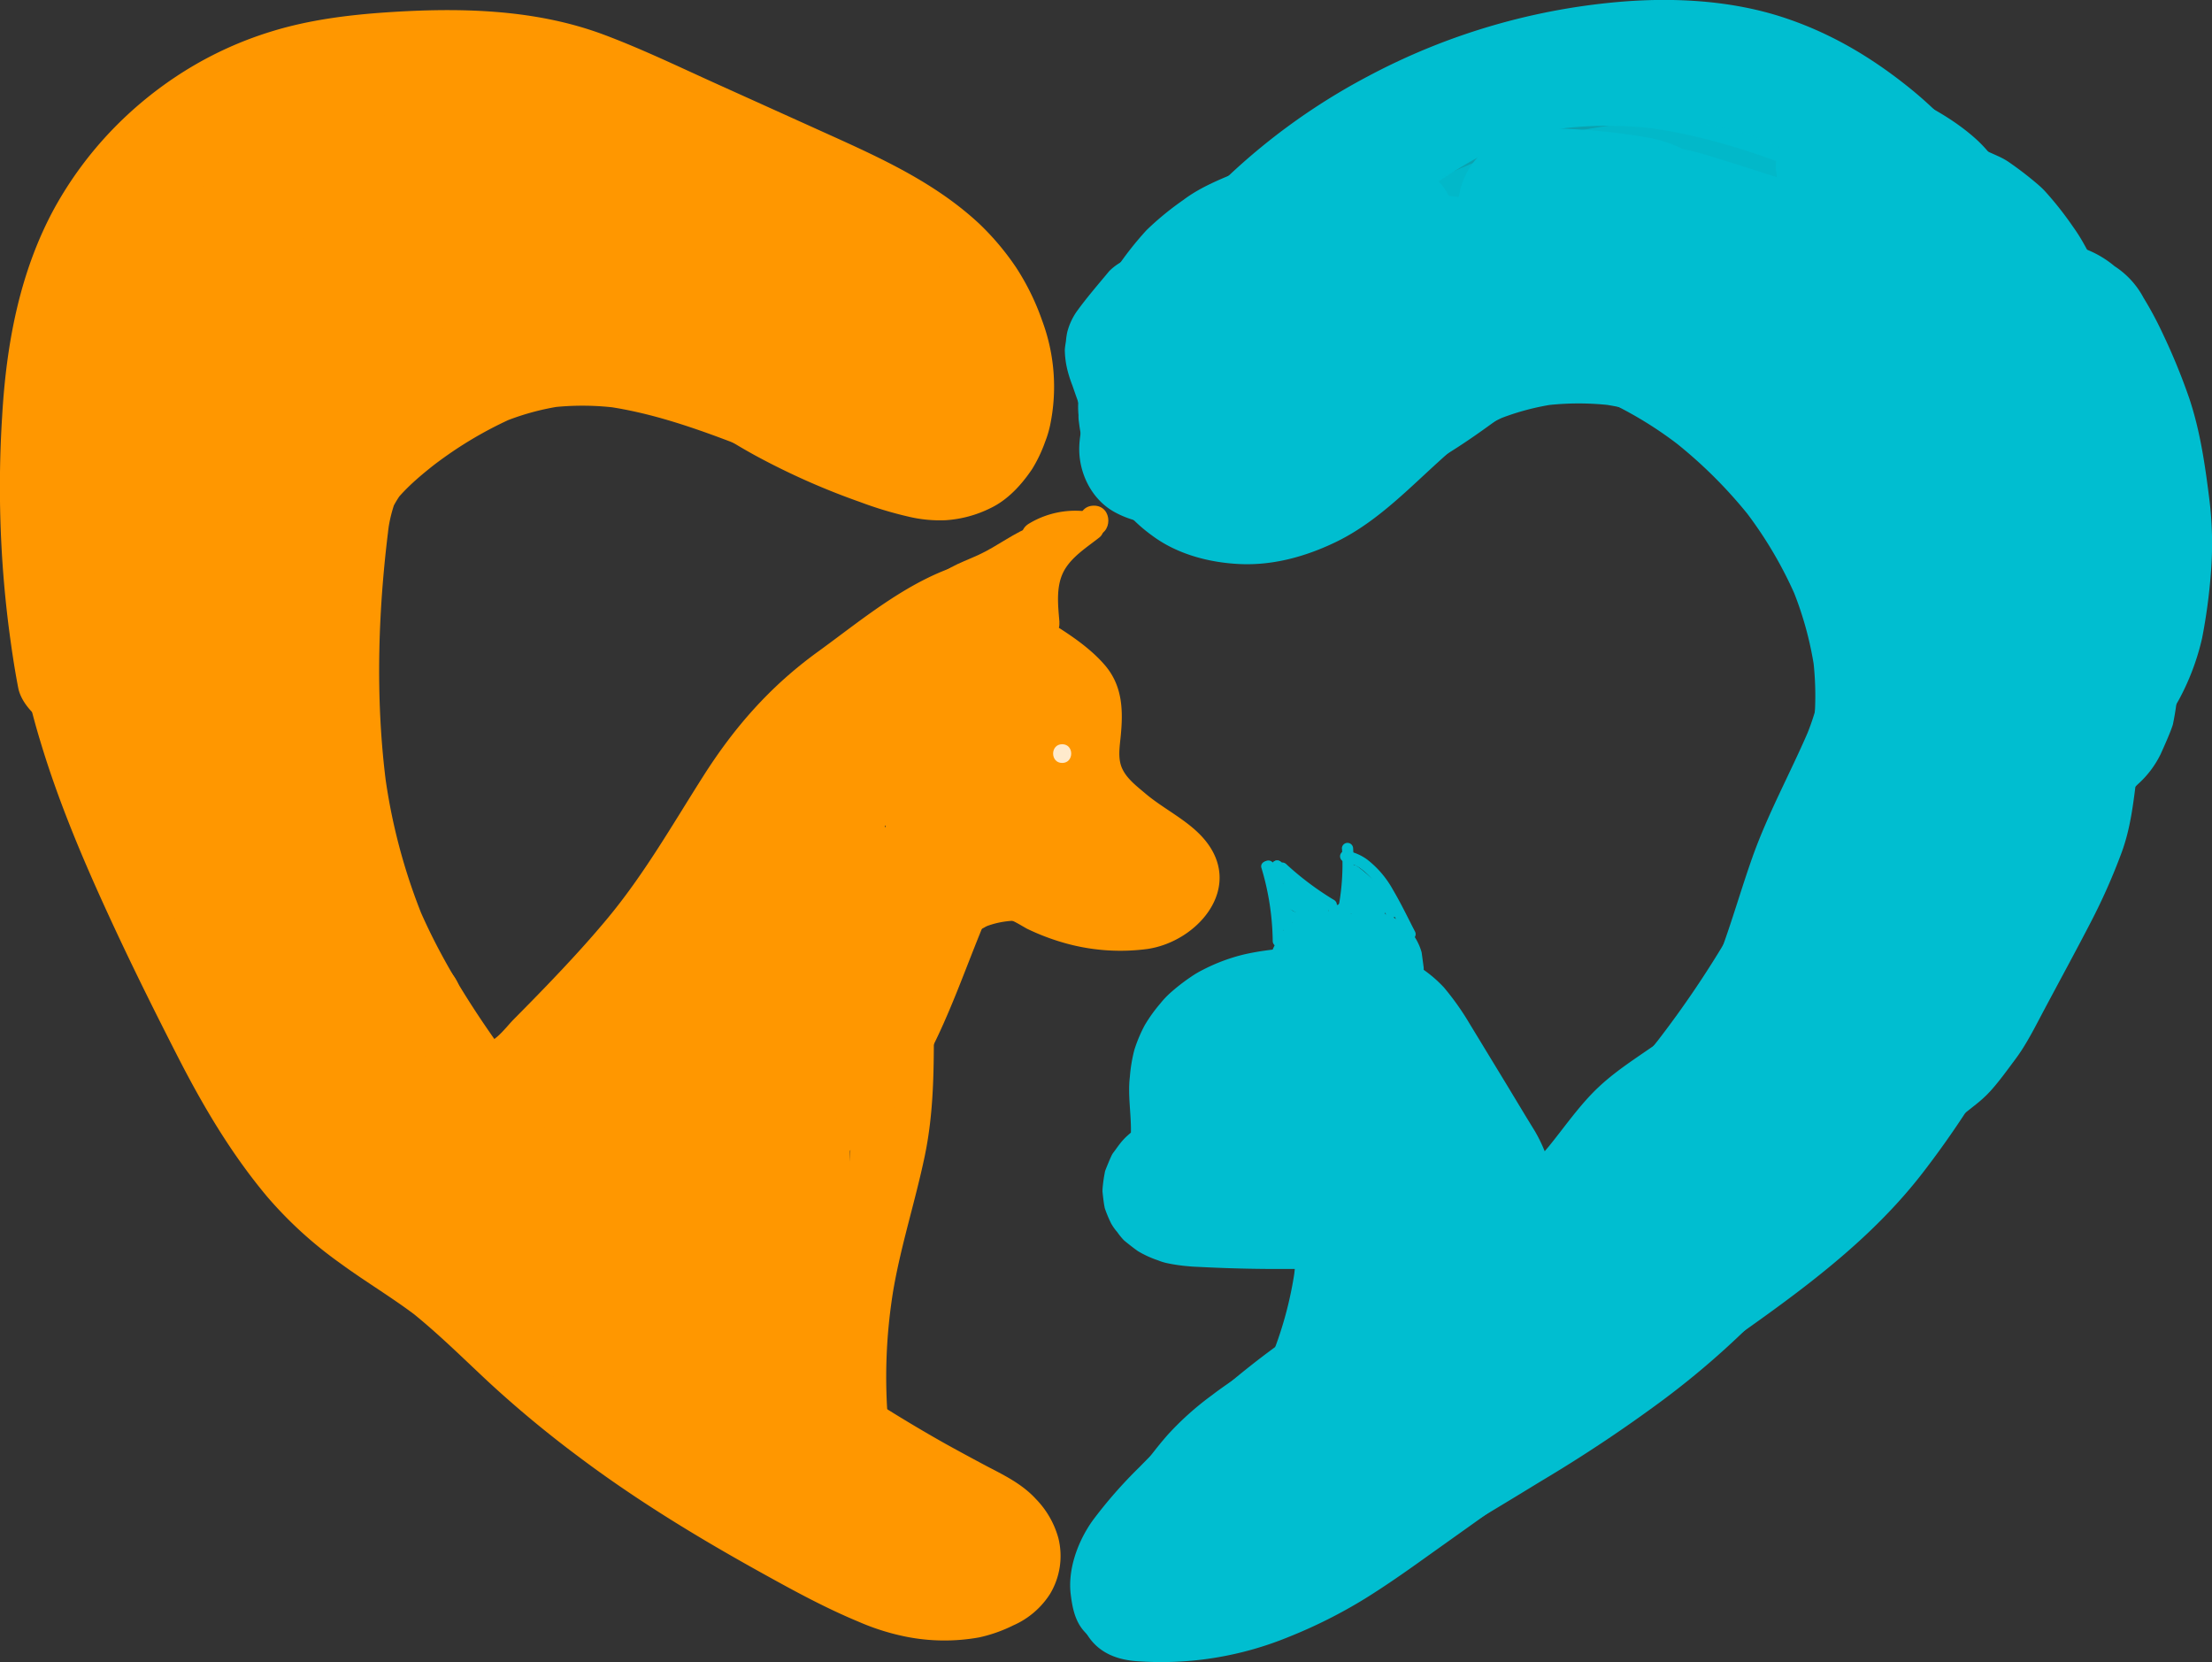 <svg id="Layer_3" data-name="Layer 3" xmlns="http://www.w3.org/2000/svg" viewBox="0 0 590.68 443.79"><rect x="0" y="0" width="590.68" height="443.79" fill="#333333" stroke="none"/><defs><style>.cls-1{fill:#ff9700;}.cls-2{opacity:0.8;}.cls-3{fill:#00bed0;}.cls-4{fill:#fff;}</style></defs><title>logo</title><path class="cls-1" d="M278,113.64c-1,.2-2,.37-3,.51l4-.53a46.75,46.75,0,0,1-11.46-.11l4,.54c-9.4-1.28-18.36-4.66-27.17-8-8.5-3.26-16.92-6.73-25.54-9.69-18.81-6.46-39-9.92-58.64-4.86a93.72,93.72,0,0,0-26,11.56,159.89,159.89,0,0,0-13.2,9.51,88.45,88.45,0,0,0-9.6,8.33,45.19,45.19,0,0,0-10,16c-1.94,5.24-2.32,11-2.91,16.53-1,8.87-1.68,17.76-2,26.67a237.06,237.06,0,0,0,4.18,56.4,164,164,0,0,0,21.73,53.47,371.16,371.16,0,0,0,65.69,78.46,407,407,0,0,0,82.6,58.15c3.43,1.82,7.16,3.36,10.3,5.67l-3-2.34a17.93,17.93,0,0,1,3.07,3l-2.35-3a10.36,10.36,0,0,1,1.09,1.84l-1.52-3.58a6.62,6.62,0,0,1,.41,1.51l-.54-4a5.42,5.42,0,0,1,0,1.14l.54-4a4.59,4.59,0,0,1-.2.75l1.51-3.58a7,7,0,0,1-.6,1.11l2.35-3a7.55,7.55,0,0,1-1.13,1.13l3-2.34a19.93,19.93,0,0,1-3.78,2l3.58-1.51a26,26,0,0,1-6,1.63l4-.53a33.57,33.57,0,0,1-8.9-.08l4,.53a60.11,60.11,0,0,1-14.3-4.22l3.59,1.51c-10.21-4.35-19.92-10.1-29.55-15.6-9.84-5.61-19.52-11.5-28.9-17.85q-8-5.42-15.64-11.3l3,2.35c-8.4-6.51-16.24-13.6-23.95-20.91a211.34,211.34,0,0,0-27.24-22.33c-5-3.39-10.17-6.66-15-10.37l3,2.35a95.58,95.58,0,0,1-16.71-16.92l2.34,3c-7.12-9.22-12.86-19.4-18.19-29.74q-8.46-16.4-16.36-33.1c-3.11-6.55-6.11-13.16-8.93-19.84l1.51,3.59c-7.84-18.65-14.26-38-17-58.11l.53,4c-.61-4.68-1-9.37-1.23-14.08a15.71,15.71,0,0,0-4.4-10.6,15.19,15.19,0,0,0-10.6-4.4c-3.88.18-7.91,1.45-10.61,4.4s-4.56,6.6-4.39,10.6a193.59,193.59,0,0,0,8.2,47.27c4.61,15.34,10.81,30.2,17.47,44.75,6.08,13.31,12.59,26.44,19.26,39.47,6.77,13.22,14.28,25.91,23.85,37.32a108.31,108.31,0,0,0,19.41,17.69c6.81,5,14.09,9.28,20.79,14.42l-3-2.35c7.69,6,14.58,12.86,21.69,19.5a296.59,296.59,0,0,0,24.14,20.05c15,11.29,31,21.07,47.37,30.2,9,5,18,10,27.51,13.94a62.14,62.14,0,0,0,12.7,4,52.36,52.36,0,0,0,19.49.18,39,39,0,0,0,9.07-3.19,22.24,22.24,0,0,0,9.81-8.34,19.66,19.66,0,0,0,2.28-14.94,24.06,24.06,0,0,0-6-10.47c-3.57-3.91-8.23-6.23-12.84-8.62q-5.66-3-11.23-6.08a395,395,0,0,1-47.91-31.72l3,2.34A377.94,377.94,0,0,1,178.77,316q-6.81-7.81-13.15-16l2.35,3c-12.12-15.69-23.81-32.43-31.56-50.76l1.51,3.59a156.71,156.71,0,0,1-10.36-39.29l.53,4c-3.14-23.69-2.25-48.17.93-71.81l-.54,4a37.13,37.13,0,0,1,2.26-9l-1.52,3.59a27.22,27.22,0,0,1,3.28-5.49l-2.35,3c3.45-4.38,7.87-7.91,12.25-11.32l-3,2.35a105.27,105.27,0,0,1,22.58-13.68l-3.58,1.51A67.91,67.91,0,0,1,175.3,119l-4,.53a73.54,73.54,0,0,1,19.38.15l-4-.54c12.19,1.71,23.86,5.81,35.3,10.2,11.68,4.49,23.32,9.78,35.56,12.56a65.93,65.93,0,0,0,28.44.68c3.55-.74,7.18-3.85,9-6.9a15.35,15.35,0,0,0,1.51-11.56c-1.18-3.62-3.43-7.13-6.9-9A16.51,16.51,0,0,0,278,113.64Z" transform="translate(-24.89 -10.65)"/><path class="cls-1" d="M58.68,186.28q-1.16-6-2-12l.54,4a301.53,301.53,0,0,1-1.9-54.73c.26-4.93.67-9.85,1.32-14.74l-.54,4a109.36,109.36,0,0,1,7.26-27.9l-1.51,3.58A83.47,83.47,0,0,1,72.51,70.34l-2.35,3A87.58,87.58,0,0,1,85.67,57.86l-3,2.35a85.65,85.65,0,0,1,18.59-10.9l-3.58,1.51A96.48,96.48,0,0,1,122,44.43L118,45a190.86,190.86,0,0,1,22.15-1.48,155,155,0,0,1,22.8.93l-4-.54a99.29,99.29,0,0,1,25,7.27l-3.59-1.51c11.94,5,23.65,10.64,35.44,16,10.88,5,22,9.63,32.59,15.12a100.49,100.49,0,0,1,15.31,9.5l-3-2.34A58.73,58.73,0,0,1,271,98l-2.35-3a49.68,49.68,0,0,1,6.46,11.1l-1.51-3.58a47.19,47.19,0,0,1,3.21,11.55l-.54-4a32.29,32.29,0,0,1,0,8.1l.53-4A27.53,27.53,0,0,1,275,121l1.51-3.58a20.86,20.86,0,0,1-2.42,4.23l2.35-3a16,16,0,0,1-2.68,2.72l3-2.34a14.58,14.58,0,0,1-2.77,1.65l3.58-1.51a14.87,14.87,0,0,1-3.71,1l4-.54a19.65,19.65,0,0,1-4.66-.1l4,.54a72.49,72.49,0,0,1-12.1-3.32q-5.85-2-11.54-4.37l3.58,1.52a195.92,195.92,0,0,1-27.6-14.75,69.91,69.91,0,0,0-16.71-8,64.82,64.82,0,0,0-11.5-2c-2.62-.29-5.27-.41-7.91-.52-11-.47-22-.94-33,.35a101.71,101.71,0,0,0-18.55,3.52,81.44,81.44,0,0,0-15.4,6.52,67.58,67.58,0,0,0-13.32,9.78,45.27,45.27,0,0,0-4.43,4.86,61.14,61.14,0,0,0-5.69,8.07C97.28,132,94.91,144,92.16,155.37a279.87,279.87,0,0,0-6.55,36.55,135.88,135.88,0,0,0-.79,16.26A138.18,138.18,0,0,0,86.44,226a96.79,96.79,0,0,0,9.74,30.23A85.65,85.65,0,0,0,106,270.77c3.17,3.94,6.81,7.45,10.26,11.13,1.7,1.82,3.35,3.68,4.88,5.65l-2.35-3c.54.7,1.06,1.4,1.56,2.12,2.27,3.26,5,5.81,9,6.9A15.35,15.35,0,0,0,140.83,292c3.2-2.07,6-5.14,6.89-9s.78-8.28-1.51-11.56a108.58,108.58,0,0,0-10.9-13,127.79,127.79,0,0,1-9-10l2.34,3a71.31,71.31,0,0,1-9-15.57l1.52,3.59a90.41,90.41,0,0,1-6-22.68l.53,4a128.83,128.83,0,0,1,.46-33.69l-.54,4A276.29,276.29,0,0,1,121,163.59c1.08-4.48,2.21-8.94,3.35-13.4a96.88,96.88,0,0,1,3.94-12.57l-1.51,3.58a42.61,42.61,0,0,1,5.47-9.45l-2.34,3a45.94,45.94,0,0,1,8-7.92l-3,2.34A57.77,57.77,0,0,1,147.49,122l-3.58,1.51a75.43,75.43,0,0,1,19.09-5l-4,.53a147.59,147.59,0,0,1,21.94-1,197.1,197.1,0,0,1,21.74,1.12l-4-.53a38.71,38.71,0,0,1,9.63,2.56l-3.58-1.51a81.46,81.46,0,0,1,11.11,6.18c3.7,2.34,7.43,4.61,11.28,6.69a192.83,192.83,0,0,0,27.36,12.1,101.33,101.33,0,0,0,12.83,3.89,36.15,36.15,0,0,0,10.05,1,31.45,31.45,0,0,0,12-3.22c4.68-2.23,8.33-6.26,11.17-10.48a38.23,38.23,0,0,0,3.45-7.25,27.52,27.52,0,0,0,1.33-4.43,50.45,50.45,0,0,0-2.13-27.92,65,65,0,0,0-7-14.25,70.71,70.71,0,0,0-9.81-11.62c-12.89-12-29.09-18.76-44.89-25.94L215,32.47c-9.51-4.32-19-8.86-28.75-12.52-18.49-6.94-38.65-7.31-58.15-6-10.21.69-20.58,2-30.4,5A97.81,97.81,0,0,0,74.17,29.63,101.9,101.9,0,0,0,54.49,45.68,99.76,99.76,0,0,0,39.55,66c-9.44,17.2-13,36.58-14.1,56a298.71,298.71,0,0,0,1.68,55.37c.73,5.67,1.54,11.33,2.63,16.95.68,3.53,3.88,7.2,6.89,9a15.35,15.35,0,0,0,11.56,1.52c3.63-1.18,7.13-3.43,9-6.9l1.51-3.58a15,15,0,0,0,0-8Z" transform="translate(-24.89 -10.65)"/><path class="cls-1" d="M94.44,64.63A42.87,42.87,0,0,0,92,68.49a52.68,52.68,0,0,0-2.32,5.35A11.89,11.89,0,0,0,89.09,76a32.59,32.59,0,0,0-.67,5.58c0,.3,0,.59,0,.89a41.77,41.77,0,0,0,.68,4.86,26.15,26.15,0,0,0,2,5,5.56,5.56,0,0,0,.39.77c.07.12.15.24.23.36.78,1.13,1.68,2.26,2.55,3.31,2.39,2.89,6.1,4.71,9.58,5.84a11.79,11.79,0,0,0,2,.45c2,.3,4,.57,5.95.78a61.74,61.74,0,0,0,7.69.32,68.75,68.75,0,0,0,11.63-1.36,49.18,49.18,0,0,0,10.56-3.68A37.43,37.43,0,0,0,151,92.87a36.48,36.48,0,0,0,5-5.76,10.62,10.62,0,0,0,1.12-1.75A21.34,21.34,0,0,0,159.21,80a20.39,20.39,0,0,0,.59-5.69,30.82,30.82,0,0,0-.67-4.65,4.5,4.5,0,0,0-.16-.48c-.45-1.24-1.06-2.69-1.64-3.88a6.3,6.3,0,0,0-.4-.72A37.82,37.82,0,0,0,154.19,61a26.45,26.45,0,0,0-4.26-3.52,15.51,15.51,0,0,0-3.24-1.85c-2.44-1.07-4.87-2.08-7.4-2.92a68,68,0,0,0-9.13-2.36,84.93,84.93,0,0,0-13.11-1.52A73.85,73.85,0,0,0,104,49.91,43.8,43.8,0,0,0,95.68,52a62.68,62.68,0,0,0-10.39,4.71,60.64,60.64,0,0,0-9.13,6.72,54.48,54.48,0,0,0-7.42,8.48,33.22,33.22,0,0,0-3.84,6.57c-.73,1.69-1.51,3.41-2.14,5.16a22.65,22.65,0,0,0-1,5.9,14.56,14.56,0,0,0,.76,5.75,17.68,17.68,0,0,0,4.85,7.87,18.55,18.55,0,0,0,4.45,3.14,46.14,46.14,0,0,0,5.56,2.19,34.33,34.33,0,0,0,4.71,1,60.2,60.2,0,0,0,8.57.83,11.33,11.33,0,0,0,5.77-1.3,13.48,13.48,0,0,0,7.93-7.92,11.4,11.4,0,0,0,1.3-5.78l-.54-4a15,15,0,0,0-3.86-6.62l-3-2.35a14.93,14.93,0,0,0-7.57-2,34.91,34.91,0,0,1-4.46-.28l4,.54a29,29,0,0,1-6.8-1.7L87,80.41a7,7,0,0,1-1.41-.8l3,2.35a4.54,4.54,0,0,1-.62-.62l2.35,3a3.43,3.43,0,0,1-.37-.64l1.51,3.59a3.37,3.37,0,0,1-.21-.77l.53,4a4.9,4.9,0,0,1,0-1.21l-.54,4a13.39,13.39,0,0,1,1-3L90.7,93.88a33,33,0,0,1,4.17-7.11l-2.35,3a37.21,37.21,0,0,1,6.64-6.63l-3,2.35a41.71,41.71,0,0,1,9.13-5.33l-3.58,1.52a44.46,44.46,0,0,1,11.15-3l-4,.54a54.89,54.89,0,0,1,14.43.08l-4-.53A63.2,63.2,0,0,1,135,83l-3.58-1.51a15.41,15.41,0,0,1,3.4,1.92l-3-2.34a8.54,8.54,0,0,1,1.32,1.3l-2.34-3a7.11,7.11,0,0,1,.76,1.27L130,77a5.6,5.6,0,0,1,.36,1.29l-.54-4a6,6,0,0,1,0,1.4l.53-4a7.77,7.77,0,0,1-.43,1.55l1.51-3.59A10.83,10.83,0,0,1,130,72l2.35-3a21.79,21.79,0,0,1-3.73,3.64l3-2.35a26.15,26.15,0,0,1-5.59,3.23L129.67,72a35.75,35.75,0,0,1-9,2.38l4-.54a55.73,55.73,0,0,1-14.31-.1l4,.53a12.7,12.7,0,0,1-3-.72L114.84,75a6.56,6.56,0,0,1-1.41-.8l3,2.35a6,6,0,0,1-1-1l2.35,3a7.13,7.13,0,0,1-.86-1.49l1.51,3.58a7.89,7.89,0,0,1-.53-2l.53,4a9.92,9.92,0,0,1,0-2.31l-.53,4a12.11,12.11,0,0,1,.83-3L117.29,85a31.1,31.1,0,0,1,3.06-5.23,11.21,11.21,0,0,0,1.78-5.58,11.48,11.48,0,0,0-.27-6,11.34,11.34,0,0,0-2.69-5.1,11.31,11.31,0,0,0-4.2-3.86l-3.59-1.51a15,15,0,0,0-8,0l-3.59,1.51a15.15,15.15,0,0,0-5.38,5.38Z" transform="translate(-24.89 -10.65)"/><path class="cls-1" d="M106,75.73A115.18,115.18,0,0,0,95.69,90.64a129,129,0,0,0-7.57,16.47,130.76,130.76,0,0,0-7.35,28.61,214.57,214.57,0,0,0-2.37,33.5c.12,11.68,1.08,23.34,2.21,35,1.16,11.85,2.5,23.69,3.38,35.57.44,5.94.76,11.88.88,17.83.1,5.26,0,10.53.19,15.79a97.13,97.13,0,0,0,2.18,18.32,53,53,0,0,0,3,8.77,41.69,41.69,0,0,0,4.24,8.07c7.21,10.23,17.41,17.74,26.85,25.78l55.48,47.24,6.84,5.82c3.08,2.63,6.44,4.4,10.61,4.4a15.26,15.26,0,0,0,10.6-4.4c2.63-2.85,4.57-6.61,4.4-10.6a15.53,15.53,0,0,0-4.4-10.61c-14.63-14.34-28.56-29.38-42-44.81s-26.41-31.12-39.24-47c-7.25-8.95-14.59-17.85-21.63-27l2.34,3A78.31,78.31,0,0,1,94,233.64l1.52,3.58c-4.33-10.46-6-21.85-8.1-32.9-2.28-11.87-4.51-23.74-6.48-35.67q-1.67-10.1-3.06-20.25l.54,4c-1.8-13.41-3.13-27-1.33-40.49l-.54,4a75.27,75.27,0,0,1,5-18.59L80,100.87a57.71,57.71,0,0,1,7.18-12.41l-2.35,3a53.39,53.39,0,0,1,9.25-9.21l-3,2.34a64.05,64.05,0,0,1,13.8-8l-3.58,1.52a100.45,100.45,0,0,1,25.24-6.54l-4,.54a202.56,202.56,0,0,1,25.7-1.6,214.18,214.18,0,0,1,29.19,1.64l-4-.53A125.5,125.5,0,0,1,205.24,80l-3.59-1.51q2.1.89,4.16,1.87c3.71,1.75,7.48,2.63,11.56,1.51a15.32,15.32,0,0,0,9-6.9c1.84-3.48,2.76-7.69,1.51-11.55-1.15-3.54-3.41-7.32-6.9-9a129.39,129.39,0,0,0-25.82-9.22,181.25,181.25,0,0,0-27.12-4,217.65,217.65,0,0,0-45,.88c-15.54,2-31.3,5.7-44.45,14.68A71.06,71.06,0,0,0,59.41,75.91,74.19,74.19,0,0,0,49.23,99.47c-4.75,19-2.81,38.36-.2,57.53,2.4,17.59,5.58,35.07,8.92,52.51,1.6,8.4,3,16.9,5.16,25.18A81.25,81.25,0,0,0,74.26,260c5.27,7.74,11.4,14.91,17.25,22.2q8,9.92,16,19.8c21.41,26.31,43.35,52.24,67.13,76.45q4.46,4.53,9,9l21.21-21.21-68.92-58.68c-5.9-5-12.28-9.84-17.08-16l2.35,3a35.65,35.65,0,0,1-4.31-7.41l1.51,3.58a49.21,49.21,0,0,1-3.16-12.18l.53,4c-1.12-8.58-.72-17.24-.92-25.86-.24-9.81-1-19.61-1.93-29.38-1.82-19.23-4.29-38.45-4.52-57.79A193.28,193.28,0,0,1,110,141.54l-.54,4a131.88,131.88,0,0,1,8.77-33.33l-1.51,3.58a96.7,96.7,0,0,1,12.19-21l-2.34,3,.64-.83a11.23,11.23,0,0,0,3.1-4.83,11.35,11.35,0,0,0,1.3-5.78,15.26,15.26,0,0,0-4.4-10.6c-2.86-2.63-6.61-4.57-10.6-4.4-3.7.17-8.21,1.35-10.61,4.4Z" transform="translate(-24.89 -10.65)"/><path class="cls-1" d="M226.58,89.61l23.74,11.71,3.24,1.6a18.08,18.08,0,0,1,2.87,1.56l-3-2.35a4.51,4.51,0,0,1,.66.65l-2.34-3a4,4,0,0,1,.39.67l-1.51-3.58a5.16,5.16,0,0,1,.3,1.17l-.54-4c.3,2.51.32,5.07.47,7.58l.22,3.84a17.87,17.87,0,0,1,0,3.43l.54-4a6.07,6.07,0,0,1-.38,1.37l1.51-3.59a5.42,5.42,0,0,1-.49.84l2.35-3a5.34,5.34,0,0,1-.93.91l3-2.34a7.81,7.81,0,0,1-1.49.84l3.58-1.51a15.13,15.13,0,0,1-3.64,1l4-.53a20.72,20.72,0,0,1-5.45,0l4,.53a36,36,0,0,1-8.84-2.62l3.58,1.51c-3.67-1.55-7.2-3.43-10.76-5.22l-11.27-5.68L207.84,75.9l-12.71-6.41a11.18,11.18,0,0,0-5.58-1.78,13.5,13.5,0,0,0-11.08,3,11.28,11.28,0,0,0-3.87,4.21l-1.51,3.59a15.18,15.18,0,0,0,0,8L174.6,90A15.18,15.18,0,0,0,180,95.4l26,13.1c8.63,4.35,17.25,8.73,25.9,13,3.08,1.54,6.21,2.89,9.4,4.21a38.26,38.26,0,0,0,6.35,2.06,57.71,57.71,0,0,0,6.92,1,21,21,0,0,0,3.17.07c1.14-.06,2.27-.25,3.4-.4s2.36-.28,3.51-.55a13.38,13.38,0,0,0,1.41-.4c.22-.07.42-.15.63-.24,1.37-.55,2.78-1.09,4.11-1.75a16.79,16.79,0,0,0,2.57-1.81,14,14,0,0,0,2.44-2.09,30,30,0,0,0,2.61-3.42,3.84,3.84,0,0,0,.18-.35c.49-1,1.16-2.65,1.56-3.68a13.33,13.33,0,0,0,.64-3.36,24.19,24.19,0,0,0,.29-4.94c-.07-1.24-.15-2.47-.22-3.71-.14-2.39-.27-4.78-.41-7.17a21.86,21.86,0,0,0-2.57-10,2.07,2.07,0,0,0-.15-.25,34.18,34.18,0,0,0-2.45-3.19,4.89,4.89,0,0,0-.45-.46,24,24,0,0,0-4-3c-2-1.14-4.15-2.07-6.22-3.09l-6.49-3.2L245,65.31l-3.25-1.61a11.21,11.21,0,0,0-5.58-1.78,11.48,11.48,0,0,0-6,.27,11.34,11.34,0,0,0-5.1,2.69,11.26,11.26,0,0,0-3.86,4.21l-1.52,3.58a15.18,15.18,0,0,0,0,8l1.52,3.59a15,15,0,0,0,5.38,5.38Z" transform="translate(-24.89 -10.65)"/><path class="cls-1" d="M178.88,67.36A164.54,164.54,0,0,0,145.6,68c-12.26,1.35-24.42,3.39-36.56,5.53a96.12,96.12,0,0,0-14.21,3.33c-1.14.38-2.27.81-3.38,1.27-2.2.92-4.44,1.8-6.56,2.91A52.89,52.89,0,0,0,76.37,87a34.07,34.07,0,0,0-4.31,4.1,65,65,0,0,0-5.8,7.61,44.9,44.9,0,0,0-2.88,5.22,92.43,92.43,0,0,0-3.74,9,78.14,78.14,0,0,0-3.07,12c-1,5.36-1.65,10.8-2.13,16.24-.09,1-.17,2-.24,3.07A11.29,11.29,0,0,0,55.49,150a11.23,11.23,0,0,0,3.1,4.82,11.26,11.26,0,0,0,4.83,3.11,11.36,11.36,0,0,0,5.78,1.29l4-.54a15,15,0,0,0,6.62-3.86l2.34-3a14.94,14.94,0,0,0,2-7.57c.24-3.35.56-6.69,1-10l-.53,4a81.07,81.07,0,0,1,5.22-20.7l-1.52,3.58a45.53,45.53,0,0,1,5.75-10l-2.34,3a35.27,35.27,0,0,1,6.15-6.18l-3,2.34a36.47,36.47,0,0,1,8.12-4.68l-3.59,1.51a74.51,74.51,0,0,1,15.48-4.22c5.89-1.09,11.81-2.08,17.73-3,3.45-.55,6.9-1.07,10.36-1.53l-4,.53a195.85,195.85,0,0,1,31.07-2c2.94.07,5.88.25,8.81.52A16.7,16.7,0,0,0,189.49,93a11.33,11.33,0,0,0,3.1-4.83,11.29,11.29,0,0,0,1.29-5.78l-.54-4a14.94,14.94,0,0,0-3.85-6.62l-3-2.34a14.91,14.91,0,0,0-7.57-2Z" transform="translate(-24.89 -10.65)"/><path class="cls-1" d="M77.07,65C75.28,74.56,74,84.22,73,93.89q-1.19,12.64-1.2,25.35,0,7.22.37,14.4a11.26,11.26,0,0,0,1.29,5.78,13.46,13.46,0,0,0,7.93,7.93,11.29,11.29,0,0,0,5.78,1.29l4-.53a15.05,15.05,0,0,0,6.62-3.86l2.34-3a14.91,14.91,0,0,0,2-7.57A274.28,274.28,0,0,1,103,94.13q.53-5.58,1.27-11.15l-.54,4q.94-7,2.25-14a11.31,11.31,0,0,0,.27-6,11.21,11.21,0,0,0-1.78-5.57,11.34,11.34,0,0,0-3.86-4.21,11.32,11.32,0,0,0-5.11-2.69l-4-.53a14.91,14.91,0,0,0-7.57,2l-3,2.34A15,15,0,0,0,77.07,65Z" transform="translate(-24.89 -10.65)"/><g class="cls-2"><path class="cls-3" d="M352.5,92.19c-4.35.12-6.3,5-7.31,8.54a.5.5,0,0,0,1,.27c.87-3,2.53-7.71,6.35-7.81a.5.5,0,0,0,0-1Z" transform="translate(-24.89 -10.65)"/></g><path class="cls-3" d="M316.77,106.13l-2.54,15.64c-.5,3.1-1.24,6.25-1.14,9.4.22,6.46,3.55,12.88,9.28,16.11s12.47,3.72,18.73,4.25a77.16,77.16,0,0,0,13.51,0c20.26-1.8,39.47-9.1,56.73-19.72,4.33-2.66,8.48-5.56,12.58-8.55a68.89,68.89,0,0,1,13.18-8.09l-3.58,1.52a32.35,32.35,0,0,1,7.84-2.1l-4,.53a37.44,37.44,0,0,1,9.34.13l-4-.54a55,55,0,0,1,13.16,3.84L452.3,117A102.78,102.78,0,0,1,474,130.12l-3-2.35a124.37,124.37,0,0,1,21.86,21.76l-2.35-3a109.52,109.52,0,0,1,14.23,24.16l-1.51-3.58a92.23,92.23,0,0,1,6.24,22.54l-.54-4a81.65,81.65,0,0,1,0,21.47l.54-4c-1.47,10.49-4.85,20.54-8.94,30.27L502,229.8a269.52,269.52,0,0,1-34.68,59l2.35-3A275.47,275.47,0,0,1,420.8,334.7l3-2.35q-10.43,8.06-21.58,15.06c-8.57,5.37-17.51,10.11-26.05,15.52-17.34,11-32.74,24.82-47.06,39.46a122.37,122.37,0,0,0-12.43,14.19c-3.92,5.48-6.73,13-5.86,19.82.5,3.94,1.28,7.75,4.39,10.6,2.83,2.6,6.64,4.64,10.61,4.4,27.86-1.7,53.59-12.52,77.74-25.91,11.18-6.2,22.12-12.85,33-19.5a385.36,385.36,0,0,0,32.67-21.77,224.06,224.06,0,0,0,31.38-28.46c9.43-10.47,18-21.68,26.58-32.86s17.36-22.65,26-34c7.91-10.32,16.41-20.51,22.26-32.19a88.89,88.89,0,0,0,7.59-21,137.56,137.56,0,0,0,2.72-22c.65-13-.18-26.07.55-39.08q.27-4.86.88-9.69l-.54,4c1-7.71,2.73-15.31,3.71-23a61.1,61.1,0,0,0-1.38-22.81c-1.81-7.17-5-14-8-20.68Q576.86,93,572.56,83.4c-2.78-6.22-5.51-12.47-8.38-18.66s-6.7-12.63-12-17.3-11.5-8.17-18-11.25-13.27-6-20-8.77a180.9,180.9,0,0,0-36.5-10.87A125.73,125.73,0,0,0,434.6,16c-27.84,4.64-50.06,23.42-71.36,40.57q-7.89,6.35-15.63,12.87A137.55,137.55,0,0,0,334.28,81.5c-5.16,5.66-9.62,12.21-11.72,19.66A32.66,32.66,0,0,0,324.88,125a25.91,25.91,0,0,0,9.13,9.5c6.59,4.29,16.87,1.55,20.53-5.38a15.33,15.33,0,0,0-5.39-20.52,9.52,9.52,0,0,1-.86-.6l3,2.35a12.39,12.39,0,0,1-1.81-1.81l2.35,3a13.9,13.9,0,0,1-1.52-2.65l1.51,3.58a16.66,16.66,0,0,1-.94-3.54l.53,4a20.88,20.88,0,0,1,0-4.87l-.53,4a23.07,23.07,0,0,1,1.45-5.4l-1.51,3.59a35.36,35.36,0,0,1,4.52-7.63l-2.35,3c5.85-7.42,13.66-13.28,20.89-19.27q12.19-10.11,24.71-19.81l-3,2.34c10-7.72,20.37-15.12,32-20.14L424,50.28A84.49,84.49,0,0,1,445,44.53l-4,.53a105.34,105.34,0,0,1,27.82.19l-4-.53c15.7,2.17,30.84,7.15,45.4,13.28l-3.58-1.51c8.65,3.68,18,7.33,25.55,13l-3-2.35a32.48,32.48,0,0,1,5.74,5.74l-2.35-3A62.18,62.18,0,0,1,539,81.44c2.09,4.61,4.14,9.23,6.21,13.85,4.14,9.23,8.42,18.42,12.38,27.73l-1.51-3.58a70.78,70.78,0,0,1,5.09,16.71l-.54-4a54.52,54.52,0,0,1-.2,14.21l.54-4c-1.08,7.82-2.8,15.52-3.75,23.37a172.78,172.78,0,0,0-1.1,19.83c-.1,13.08.5,26.21-1.22,39.22l.54-4a80.7,80.7,0,0,1-5.22,19.86l1.51-3.58c-5.84,13.69-15.59,25.28-24.56,37-9.79,12.77-19.54,25.57-29.37,38.3l2.35-3c-14.2,18.37-29.12,35.92-47.57,50.19l3-2.34a389.75,389.75,0,0,1-35.36,23.62c-11.93,7.25-23.88,14.53-36.18,21.14-6.89,3.7-13.9,7.16-21.1,10.23l3.58-1.52a144.77,144.77,0,0,1-36.28,10.43l4-.54c-2.79.37-5.59.65-8.4.82l15,15a14.86,14.86,0,0,1,0-3.71l-.53,4a18.13,18.13,0,0,1,1-3.55l-1.51,3.58a28.78,28.78,0,0,1,3.62-6l-2.35,3c5.45-6.95,12.16-13.14,18.52-19.24a260.69,260.69,0,0,1,20.61-18l-3,2.34c13.34-10.3,28.28-17.84,42.42-26.89a293.38,293.38,0,0,0,37.73-28.77,286.31,286.31,0,0,0,57-70.7c8.22-14.41,15.65-29.77,20.55-45.63a101.4,101.4,0,0,0,2.51-51.11,110.15,110.15,0,0,0-18.2-40.67,142.29,142.29,0,0,0-34.71-34.31,105.29,105.29,0,0,0-23.13-12.21,55.44,55.44,0,0,0-29.22-2.72c-8.92,1.54-16.67,6.67-23.84,11.9a168.4,168.4,0,0,1-20.17,12.82q-5.22,2.77-10.67,5.1l3.59-1.52a105.69,105.69,0,0,1-26.31,7.45l4-.53a81,81,0,0,1-20.93.13l4,.53a32.68,32.68,0,0,1-7-1.43l3.59,1.51a5.07,5.07,0,0,1-1-.56l3,2.35a3.7,3.7,0,0,1-.83-.8l2.35,3a3.76,3.76,0,0,1-.55-1l1.51,3.59a5.18,5.18,0,0,1-.23-1.16l.53,4a14.5,14.5,0,0,1,.13-2.46l-.54,4c1-6.2,2-12.4,3-18.59.67-4.11.67-7.84-1.51-11.56a15.33,15.33,0,0,0-9-6.9c-3.84-.87-8.15-.68-11.56,1.52-3.08,2-6.28,5.18-6.9,9Z" transform="translate(-24.89 -10.65)"/><g class="cls-2"><path class="cls-3" d="M368.82,118c5.32-7.91,10.67-15.82,16.5-23.37l-2.35,3a135.92,135.92,0,0,1,23.44-24.19l-3,2.35a91.55,91.55,0,0,1,20.28-11.79l-3.59,1.51a100.93,100.93,0,0,1,25.53-6.88l-4,.53a106.08,106.08,0,0,1,27.52,0l-4-.54a102.41,102.41,0,0,1,26,7.07l-3.58-1.51a93.18,93.18,0,0,1,20.24,11.81l-3-2.34a99.28,99.28,0,0,1,17.53,17.71l-2.35-3a115,115,0,0,1,14.46,25l-1.51-3.59a134.63,134.63,0,0,1,9.16,33.9l-.54-4a155.17,155.17,0,0,1-.29,41l.53-4c-2.66,19.31-8.42,38-16,56l1.51-3.58c-9.86,23.28-22.33,45.72-37.79,65.76l2.34-3c-14.18,18.28-31.07,34.21-49.34,48.34l3-2.34c-22.69,17.48-47.3,32.24-72.22,46.28q-10.69,6-21.44,11.92A15,15,0,0,0,367,421.91c18.87-10.41,37.72-20.87,56-32.27A438.35,438.35,0,0,0,477.64,350a267.71,267.71,0,0,0,45.91-51.2,321.62,321.62,0,0,0,33.68-64.31c8.87-22.5,14.62-46.41,15.45-70.64A161.15,161.15,0,0,0,570,129.57,146,146,0,0,0,560.22,98a118.33,118.33,0,0,0-40.49-50.23c-17-12-37.92-18.16-58.59-19.31a115.71,115.71,0,0,0-60.08,13.2C380.4,52.61,365.24,70.79,352,89.59c-3.09,4.39-6.09,8.84-9.08,13.29-2.09,3.11-2.48,8-1.51,11.56a15.29,15.29,0,0,0,6.89,9c3.48,1.84,7.7,2.77,11.56,1.52a16.54,16.54,0,0,0,9-6.9Z" transform="translate(-24.89 -10.65)"/></g><g class="cls-2"><path class="cls-3" d="M534.52,205.6a12.67,12.67,0,0,0,2.81-1,17.65,17.65,0,0,0,2.69-1.23,20.68,20.68,0,0,0,5.7-5.31,18.76,18.76,0,0,0,2.28-3.43,39.91,39.91,0,0,0,2.37-6,83.23,83.23,0,0,0,2.39-14.54,90.28,90.28,0,0,0-1.64-25.87,99.38,99.38,0,0,0-8.47-24.35,102.43,102.43,0,0,0-14.39-21.45C516.56,88.72,500.78,79,483.85,73.2a116.82,116.82,0,0,0-27-5.48,106.74,106.74,0,0,0-24.1.45,137.17,137.17,0,0,0-15.45,2.71,108.35,108.35,0,0,0-11.93,3.72c-9.36,3.51-18.37,7.85-27.47,12-2,.89-4,1.77-6,2.61l3.59-1.51a108.57,108.57,0,0,1-22.21,7.08l11.56,27.41c16.18-12,32.45-24,50.25-33.49q7.23-3.86,14.77-7.06l-3.59,1.51a134.34,134.34,0,0,1,33.8-9.55l-4,.53a84.23,84.23,0,0,1,21.92-.42l-4-.53A48.31,48.31,0,0,1,486,76.36l-3.58-1.52a55,55,0,0,1,12,7l-3-2.35A65.31,65.31,0,0,1,502.82,91l-2.35-3a85.62,85.62,0,0,1,11,19.13l-1.52-3.59c3.51,8.36,5.76,17.06,8,25.83,1,4.08,2.1,8.15,3.53,12.11a64.6,64.6,0,0,0,6.9,14.48,57.05,57.05,0,0,0,6.66,8.21,61.43,61.43,0,0,1,5.16,5.42l-2.35-3a18.13,18.13,0,0,1,2.12,3.63l-1.51-3.58a50.07,50.07,0,0,1,2.47,9.09q1.06,5.06,2.09,10.12,2,10.16,3.8,20.33,1,5.8,1.94,11.6a14.43,14.43,0,0,0,12.47,10.75,11.27,11.27,0,0,0,6-.27c3.63-1.17,7.13-3.42,9-6.89l1.52-3.59a15.18,15.18,0,0,0,0-8q-2.26-14.12-5-28.15-1.38-7.07-2.88-14.11c-1.11-5.25-2.39-10.77-5.46-15.27a49.82,49.82,0,0,0-6.64-7.84,51.36,51.36,0,0,1-4.54-4.91l2.35,3a43.77,43.77,0,0,1-5.43-9.55l1.51,3.59c-2.81-6.75-4.38-13.91-6.17-21A156.74,156.74,0,0,0,536.47,90a93.68,93.68,0,0,0-14.28-22.46,64.77,64.77,0,0,0-7.6-7.58,77.51,77.51,0,0,0-11.53-8.28A68.72,68.72,0,0,0,490,46a67,67,0,0,0-15.53-2.68c-9.49-.67-19.24.55-28.54,2.33a135,135,0,0,0-23.46,6.86A208.33,208.33,0,0,0,397,64.4c-14.83,8.23-28.63,18.14-42.26,28.18l-5,3.66a11.31,11.31,0,0,0-4.2,3.86,11.34,11.34,0,0,0-2.69,5.1l-.53,4a11.26,11.26,0,0,0,1.29,5.78,7.46,7.46,0,0,0,1.93,3.31,11.31,11.31,0,0,0,4.2,3.86l3.59,1.52a15.18,15.18,0,0,0,8,0c13.75-2.57,26.55-8.8,39.17-14.59,3.34-1.54,6.7-3.06,10.09-4.5L407,106.08a116.49,116.49,0,0,1,29.6-8.43l-4,.54a106.28,106.28,0,0,1,28.17,0l-4-.54A99.1,99.1,0,0,1,482,104.46L478.38,103a89,89,0,0,1,19.32,11.22l-3-2.35A84.48,84.48,0,0,1,509.75,127l-2.35-3a88.21,88.21,0,0,1,11.24,19.26l-1.52-3.58a83.52,83.52,0,0,1,5.81,21.08l-.53-4a76.14,76.14,0,0,1,.06,20l.54-4a40.8,40.8,0,0,1-2.3,10.13l1.51-3.59a11.93,11.93,0,0,1-1.22,2.18l2.34-3a7.16,7.16,0,0,1-1.28,1.3l3-2.34a6,6,0,0,1-1.11.62l3.58-1.51a6.1,6.1,0,0,1-1,.26,16.84,16.84,0,0,0-9,6.89,11.18,11.18,0,0,0-1.78,5.58,11.37,11.37,0,0,0,.26,6c1.18,3.63,3.43,7.13,6.9,9l3.58,1.51a15.21,15.21,0,0,0,8,0Z" transform="translate(-24.89 -10.65)"/></g><path class="cls-3" d="M389.81,389.38a119.48,119.48,0,0,0,7.69-20.54c.78-2.95,1.42-5.94,1.93-8.95.71-4.25,1.28-8.54,1.6-12.84.12-1.52.2-3,.24-4.57a29.15,29.15,0,0,0-.07-4.18,42.65,42.65,0,0,0-.66-4.65,5.78,5.78,0,0,0-.24-.81c-1.26-3.3-2.18-5.37-4.71-7.94a15.76,15.76,0,0,0-4.27-3.18,19.75,19.75,0,0,0-5.23-2,41.1,41.1,0,0,0-5.57-.64c-.74,0-1.48,0-2.23.05-1.61.05-3.22.08-4.83.11-3.31.05-6.61.07-9.92,0q-5.58,0-11.15-.23c-1.82-.07-3.64-.14-5.45-.23-1.65-.08-3.32-.09-4.95-.31l4,.53a15.6,15.6,0,0,1-3.75-1l3.58,1.51a9.92,9.92,0,0,1-2.1-1.2l3,2.34a5.93,5.93,0,0,1-1-1l2.35,3a4.7,4.7,0,0,1-.46-.78l1.51,3.58a4.22,4.22,0,0,1-.24-.86l.53,4a3.7,3.7,0,0,1,0-.94l-.54,4a4.75,4.75,0,0,1,.31-1.1l-1.51,3.59a5.29,5.29,0,0,1,.64-1l-2.34,3a18.2,18.2,0,0,1,2.25-2.14,29.34,29.34,0,0,0,4.27-5.08,26.77,26.77,0,0,0,2.76-5.8,14.69,14.69,0,0,0,.78-2.68c.33-1.7.51-3.44.72-5.15.06-.49.1-1,.13-1.46.06-1,.06-2,0-3-.06-2.1-.24-4.19-.36-6.28a37.64,37.64,0,0,1,.14-7l-.54,4a17.72,17.72,0,0,1,1.17-4.35l-1.52,3.58a19.61,19.61,0,0,1,2.49-4.21l-2.35,3a23.29,23.29,0,0,1,4.06-4l-3,2.35a27.88,27.88,0,0,1,6-3.47l-3.58,1.52a39.6,39.6,0,0,1,10.11-2.61l-4,.53a108.53,108.53,0,0,1,11.82-.72,68.18,68.18,0,0,1,10.5.33l-4-.54a24,24,0,0,1,6,1.57l-3.58-1.52a17.22,17.22,0,0,1,3.59,2.1l-3-2.34a19.83,19.83,0,0,1,3.35,3.44l-2.34-3a75.12,75.12,0,0,1,4.34,6.7l4.64,7.64,9.34,15.38a66,66,0,0,1,4.65,8.12l-1.51-3.58a12.41,12.41,0,0,1,.86,3l-.53-4a7.77,7.77,0,0,1,0,1.67l.53-4a5.58,5.58,0,0,1-.38,1.4l1.51-3.58a5.92,5.92,0,0,1-.56,1l2.34-3a5.58,5.58,0,0,1-1,1l3-2.34a8.65,8.65,0,0,1-1.6.9l3.58-1.52a32.18,32.18,0,0,1-6.21,1.52c-2.4.45-4.82.84-7.24,1.17l4-.54q-3.76.49-7.54.8l14.47,19a55.17,55.17,0,0,0,1.63-9.71,31.9,31.9,0,0,0,0-6.18c-.09-.86-.22-1.71-.33-2.57l-.27-2L414,316.07l-1.17-1.52a11.34,11.34,0,0,0-4.21-3.86c-.4-.22-.8-.43-1.21-.63-1.9-.94-3.88-1.74-5.85-2.52a33.49,33.49,0,0,0-5.18-1.54,79.42,79.42,0,0,0-9.08-1.31c-1.84-.18-3.69-.26-5.54-.29-3.74-.06-7.48.1-11.21.21a82.65,82.65,0,0,1-12.49-.23l4,.54a5.44,5.44,0,0,1-1.26-.33l3.58,1.52a4.39,4.39,0,0,1-.47-.27l3,2.35a2.81,2.81,0,0,1-.39-.38l2.34,3a3,3,0,0,1-.28-.49l1.51,3.58a3.76,3.76,0,0,1-.2-.73l.53,4a27.79,27.79,0,0,1-.08-3.16l0-3.62a50.86,50.86,0,0,1,.06-6.65l-.54,4a7.35,7.35,0,0,1,.41-1.58l-1.51,3.59a5.73,5.73,0,0,1,.56-1l-2.34,3a5.24,5.24,0,0,1,1-1l-3,2.34a8,8,0,0,1,1.69-.94L363,313.79a27.06,27.06,0,0,1,6.3-1.44l-4,.54a48.35,48.35,0,0,1,12.83,0l-4-.53a48,48,0,0,1,12.16,3.32l-3.58-1.51,1,.45a11.24,11.24,0,0,0,5.58,1.78,11.48,11.48,0,0,0,6-.27,16.92,16.92,0,0,0,9-6.89l1.51-3.59a15.18,15.18,0,0,0,0-8l-1.51-3.59a15.24,15.24,0,0,0-5.38-5.38,68.5,68.5,0,0,0-12.08-4.41c-1.47-.35-3-.63-4.46-.84-2.79-.4-5.59-.82-8.41-.95a67.48,67.48,0,0,0-12.84.95,40.4,40.4,0,0,0-4.36.84,15.55,15.55,0,0,0-1.63.54,27.54,27.54,0,0,0-5.08,2.29,20,20,0,0,0-8.86,11.46,6.8,6.8,0,0,0-.24,1c-.28,1.58-.51,3.22-.63,4.82-.05.76,0,1.53,0,2.29l0,5.11c0,1.66-.07,3.36.06,5,.29,3.57.66,5.89,2.47,9a13.63,13.63,0,0,0,2.78,3.5,19.12,19.12,0,0,0,3.25,2.5,2,2,0,0,0,.32.17l3.58,1.51a21.92,21.92,0,0,0,5.63.9c.76.08,1.52.13,2.29.17,2.91.15,5.83.12,8.74.05,6.56-.17,13.16-.6,19.68.26l-4-.53a36.25,36.25,0,0,1,9.09,2.37l-3.59-1.51c1,.41,1.89.86,2.81,1.36L386,323.64a33.31,33.31,0,0,1-.08,7.92l.53-4a32.43,32.43,0,0,1-1,4.56,15,15,0,0,0,0,8,16.71,16.71,0,0,0,6.89,9,14.91,14.91,0,0,0,7.57,2.05c4.43-.35,8.83-.93,13.22-1.57,3.09-.45,6.17-1,9.21-1.68.56-.13,1.11-.27,1.66-.44.3-.1.59-.21.88-.33a43.27,43.27,0,0,0,4.26-1.82c.27-.15.53-.31.79-.48,1.05-.72,2.19-1.65,3.18-2.45l.35-.29a6.43,6.43,0,0,0,.57-.6,22.26,22.26,0,0,0,2.87-3.83,18.6,18.6,0,0,0,2-4.95,21.78,21.78,0,0,0,.62-5.64,31,31,0,0,0-.79-5.5,25.8,25.8,0,0,0-1.4-3.7,39.74,39.74,0,0,0-2.57-5.24l-2.45-4-5-8.28-10-16.44a71.38,71.38,0,0,0-6.84-9.65,34.13,34.13,0,0,0-5.92-5.06,16.4,16.4,0,0,0-3.26-1.85,40.8,40.8,0,0,0-7.06-2.63,60.33,60.33,0,0,0-7.67-1.12,66.08,66.08,0,0,0-8-.21c-7.18.13-14.42.44-21.45,2.05a48.58,48.58,0,0,0-11.07,4.14,25.17,25.17,0,0,0-3.05,1.8,52,52,0,0,0-5.81,4.53,23,23,0,0,0-2.38,2.55,41.08,41.08,0,0,0-4.2,5.83,37.64,37.64,0,0,0-2.81,6.68,41.8,41.8,0,0,0-1.19,7.16c-.57,4.76.32,9.54.29,14.31a27.81,27.81,0,0,1-.21,3.29l.53-4a14.61,14.61,0,0,1-1,3.67l1.51-3.59a11.69,11.69,0,0,1-1.41,2.42l2.34-3c-1.07,1.36-2.53,2.3-3.69,3.57-1,1.06-1.79,2.25-2.63,3.38a4.54,4.54,0,0,0-.36.5,4.63,4.63,0,0,0-.29.54c-.47,1-1.16,2.67-1.54,3.66a3.39,3.39,0,0,0-.15.41,5.17,5.17,0,0,0-.11.54,37.2,37.2,0,0,0-.58,4.33c0,.14,0,.28,0,.41a2.28,2.28,0,0,0,0,.26c.13,1.21.31,2.93.56,4.12,0,.14.07.29.11.43a33.84,33.84,0,0,0,1.63,3.88,13,13,0,0,0,1.63,2.3,18,18,0,0,0,1.76,2.17l.37.32c1.1.89,2.23,1.79,3.39,2.6a27,27,0,0,0,5.33,2.45,15,15,0,0,0,2.24.72,45.79,45.79,0,0,0,6,.88c1.05.11,2.11.14,3.17.19q3.53.18,7.06.3,7.07.24,14.13.23c2.64,0,5.29,0,7.93-.07a53.93,53.93,0,0,1,7.19-.05l-4-.53a6.86,6.86,0,0,1,1.74.45l-3.58-1.51a4.57,4.57,0,0,1,.9.54l-3-2.35a4.92,4.92,0,0,1,.63.66l-2.34-3a6.44,6.44,0,0,1,.47.8l-1.52-3.58a6.57,6.57,0,0,1,.45,1.63l-.54-4a39.42,39.42,0,0,1-.05,7q-.22,3.71-.71,7.4l.53-4a99.82,99.82,0,0,1-6.89,25.32l1.51-3.59c-.54,1.27-1.1,2.52-1.68,3.76a11.11,11.11,0,0,0-1.78,5.58,15.39,15.39,0,0,0,7.16,14.94l3.58,1.52a15.21,15.21,0,0,0,8,0l3.58-1.52a15,15,0,0,0,5.38-5.38Z" transform="translate(-24.89 -10.65)"/><path class="cls-3" d="M378.88,283.94a14.46,14.46,0,0,0,13.71-9.22,11.26,11.26,0,0,0,1.29-5.78l-.53-4a15.11,15.11,0,0,0-3.86-6.62l-3-2.34a14.91,14.91,0,0,0-7.57-2.05,14.5,14.5,0,0,0-13.71,9.22,11.39,11.39,0,0,0-1.29,5.78l.54,4a15,15,0,0,0,3.86,6.62l3,2.34a14.91,14.91,0,0,0,7.57,2.05Z" transform="translate(-24.89 -10.65)"/><path class="cls-3" d="M390.06,283.94a14.46,14.46,0,0,0,13.71-9.22,11.26,11.26,0,0,0,1.29-5.78l-.54-4a15.09,15.09,0,0,0-3.85-6.62l-3-2.34a14.91,14.91,0,0,0-7.57-2.05,14.46,14.46,0,0,0-13.71,9.22,11.29,11.29,0,0,0-1.29,5.78l.53,4a15.05,15.05,0,0,0,3.86,6.62l3,2.34a14.91,14.91,0,0,0,7.57,2.05Z" transform="translate(-24.89 -10.65)"/><path class="cls-3" d="M363.59,243.38a1.5,1.5,0,0,0,0-3,1.5,1.5,0,0,0,0,3Z" transform="translate(-24.89 -10.65)"/><path class="cls-3" d="M361.75,242.4a70.68,70.68,0,0,1,3,19.48,1.5,1.5,0,0,0,3,0,73.74,73.74,0,0,0-3.11-20.28c-.56-1.84-3.45-1.06-2.9.8Z" transform="translate(-24.89 -10.65)"/><path class="cls-3" d="M365.94,243.38a1.5,1.5,0,0,0,0-3,1.5,1.5,0,0,0,0,3Z" transform="translate(-24.89 -10.65)"/><path class="cls-3" d="M365.94,243.38a1.5,1.5,0,0,0,0-3,1.5,1.5,0,0,0,0,3Z" transform="translate(-24.89 -10.65)"/><path class="cls-3" d="M366.16,243.42a83.88,83.88,0,0,0,13.51,10.13,1.5,1.5,0,0,0,1.51-2.59,78.89,78.89,0,0,1-12.89-9.67,1.51,1.51,0,0,0-2.13,2.13Z" transform="translate(-24.89 -10.65)"/><path class="cls-3" d="M383.24,237.18a62.58,62.58,0,0,1-1.92,20.12,1.51,1.51,0,0,0,2.9.8,65.27,65.27,0,0,0,2-20.92,1.5,1.5,0,0,0-3,0Z" transform="translate(-24.89 -10.65)"/><path class="cls-3" d="M383.83,240.69a10.45,10.45,0,0,1,4.17,1.69,16.52,16.52,0,0,1,3.37,3.13A44.87,44.87,0,0,1,396.6,254l3.52,6.81a1.5,1.5,0,1,0,2.59-1.52c-1.91-3.7-3.72-7.49-5.85-11.08a26.11,26.11,0,0,0-6.92-8.11,13.26,13.26,0,0,0-5.31-2.29,1.54,1.54,0,0,0-1.84,1.05,1.52,1.52,0,0,0,1,1.85Z" transform="translate(-24.89 -10.65)"/><path class="cls-3" d="M364.38,246a39.84,39.84,0,0,0,4.36,15.47,1.5,1.5,0,1,0,2.59-1.51,36.06,36.06,0,0,1-3.95-14,1.54,1.54,0,0,0-1.5-1.5,1.51,1.51,0,0,0-1.5,1.5Z" transform="translate(-24.89 -10.65)"/><path class="cls-3" d="M380.1,76.42a38.3,38.3,0,0,0-11.42,5.87c-3.66,2.75-7.23,5.64-10.81,8.5l-16.81,13.43a19.43,19.43,0,0,0-7.52,14.87,17.87,17.87,0,0,0,2.29,9.07A17.11,17.11,0,0,0,351.26,137,21.19,21.19,0,0,0,357,136c.9-.31,1.77-.71,2.64-1.08s1.81-.73,2.68-1.17a32.4,32.4,0,0,0,6.08-4.36,19,19,0,0,0,2.67-2.78,44.44,44.44,0,0,0,4.4-6.18,53.55,53.55,0,0,0,3.07-7,27.92,27.92,0,0,0,1.09-3.8,50.65,50.65,0,0,0,.79-5.62,10.78,10.78,0,0,0,0-2.2,39.22,39.22,0,0,0-.67-4.69,7.86,7.86,0,0,0-.27-.82,30,30,0,0,0-1.82-4.19l-.3-.43a34.3,34.3,0,0,0-2.57-3.3,15.87,15.87,0,0,0-4.3-3.26,19.83,19.83,0,0,0-9.18-2.43,6,6,0,0,0-.85,0,40.83,40.83,0,0,0-4.68.65,28.7,28.7,0,0,0-5.33,2.09A29.13,29.13,0,0,0,344,89.92a60.44,60.44,0,0,0-8.44,9.63,34,34,0,0,0-5.78,10.81,5.45,5.45,0,0,0-.18.8c-.24,1.3-.42,2.83-.56,4.15,0,.15,0,.31-.05.47a14.94,14.94,0,0,0,.74,5.43,24.68,24.68,0,0,0,1.77,4.06,13.79,13.79,0,0,0,4.25,4.62,13.59,13.59,0,0,0,5.66,3,16.25,16.25,0,0,0,4.95.72c3.74,0,5.87-.93,9.16-2.4a10.29,10.29,0,0,0,1.83-1,31.79,31.79,0,0,0,4.37-3.52c.24-.25.46-.51.67-.77a42.6,42.6,0,0,0,2.88-3.8,29.87,29.87,0,0,0,2.27-5.06,9.29,9.29,0,0,0,.53-1.94,24.85,24.85,0,0,0,.58-5.73,23.21,23.21,0,0,0-1-5.78,42.54,42.54,0,0,0-1.79-4.23,8.46,8.46,0,0,0-.44-.77c-.83-1.25-1.82-2.45-2.76-3.6a7.65,7.65,0,0,0-.72-.78,38.57,38.57,0,0,0-3.57-2.8,7.31,7.31,0,0,0-.87-.58A20.82,20.82,0,0,0,346.85,88a4.38,4.38,0,0,0-.52,0c-1.33.13-2.85.34-4.16.56a6.51,6.51,0,0,0-1,.23,23.94,23.94,0,0,0-9.45,5.57,13,13,0,0,0-1.18,1.27,53.31,53.31,0,0,0-3.39,4.49,28.13,28.13,0,0,0-1.87,3.46c-1.2,2.58-2.33,5.19-3.33,7.85a29.33,29.33,0,0,0-1.4,4.86,35.32,35.32,0,0,0-.81,8.53,11.23,11.23,0,0,0,1.29,5.77,13.46,13.46,0,0,0,7.93,7.93,11.37,11.37,0,0,0,5.78,1.3l4-.54a15,15,0,0,0,6.62-3.86l2.34-3a14.94,14.94,0,0,0,2-7.57,18.58,18.58,0,0,1,.13-3.65l-.53,4a30.67,30.67,0,0,1,2.23-7.48l-1.52,3.58a32.71,32.71,0,0,1,3.83-7.17l-2.35,3a12.67,12.67,0,0,1,2.05-2.09l-3,2.34a7.86,7.86,0,0,1,1.71-1l-3.58,1.51a6.84,6.84,0,0,1,1.61-.43l-4,.54a6.45,6.45,0,0,1,1.39,0l-4-.54a6.51,6.51,0,0,1,1.66.46l-3.59-1.52a7.44,7.44,0,0,1,1.49.89l-3-2.35a8.81,8.81,0,0,1,1.35,1.38l-2.34-3a8,8,0,0,1,1,1.68l-1.51-3.58a7.63,7.63,0,0,1,.46,1.7l-.54-4a7.88,7.88,0,0,1,0,2l.53-4a8.62,8.62,0,0,1-.6,2.11l1.52-3.58a10.28,10.28,0,0,1-1.23,2.07l2.35-3a10.8,10.8,0,0,1-1.86,1.84l3-2.35a10.07,10.07,0,0,1-2,1.16L344,103.8a5.47,5.47,0,0,1-1.2.33l4-.53a4.28,4.28,0,0,1-.8,0l4,.54a3.7,3.7,0,0,1-.57-.16l3.58,1.52a3.14,3.14,0,0,1-.55-.34l3,2.35a2.83,2.83,0,0,1-.3-.3l2.34,3a2.91,2.91,0,0,1-.34-.59l1.51,3.58a4.12,4.12,0,0,1-.18-.69l.54,4a4.53,4.53,0,0,1,0-1.22l-.54,4a8.33,8.33,0,0,1,.54-1.89L357.55,121a31.73,31.73,0,0,1,4.2-6.63l-2.35,3a38.55,38.55,0,0,1,6.41-6.73l-3,2.35a14,14,0,0,1,3-1.77l-3.59,1.52a9.07,9.07,0,0,1,2.09-.6l-4,.53a6.77,6.77,0,0,1,1.35,0l-4-.53a5,5,0,0,1,1.12.29l-3.59-1.51a4.32,4.32,0,0,1,.89.5l-3-2.34a4.83,4.83,0,0,1,.76.74l-2.34-3a5.4,5.4,0,0,1,.6,1l-1.51-3.59a6.28,6.28,0,0,1,.4,1.53l-.53-4a11,11,0,0,1-.05,2.75l.53-4a24.53,24.53,0,0,1-1.72,6l1.51-3.58a24.44,24.44,0,0,1-3.11,5.41l2.35-3a19.44,19.44,0,0,1-3.29,3.31l3-2.35a15.92,15.92,0,0,1-3.38,2l3.58-1.51a10.2,10.2,0,0,1-2.36.71l4-.53a4.59,4.59,0,0,1-1,0l4,.54a2.78,2.78,0,0,1-.56-.17l3.58,1.52a3.18,3.18,0,0,1-.44-.26l3,2.34a2.56,2.56,0,0,1-.43-.44l2.35,3a2.94,2.94,0,0,1-.3-.55l1.51,3.59a3.55,3.55,0,0,1-.19-.78l.53,4a5.61,5.61,0,0,1,0-.82l-.53,4a3.71,3.71,0,0,1,.24-.94l-1.51,3.58a6.07,6.07,0,0,1,.6-1l-2.34,3a25.86,25.86,0,0,1,4.6-4l5.24-4.19,10.6-8.46c1.9-1.52,3.79-3.06,5.72-4.55l-3,2.35a32.35,32.35,0,0,1,6.92-4.29l-3.58,1.51c.53-.22,1.06-.42,1.6-.59a11.23,11.23,0,0,0,5.1-2.69,13.43,13.43,0,0,0,5.65-9.78,11.37,11.37,0,0,0-.27-6L397,83.31a15.15,15.15,0,0,0-5.38-5.38l-3.59-1.51a15,15,0,0,0-8,0Z" transform="translate(-24.89 -10.65)"/><path class="cls-3" d="M347.83,115.62a38,38,0,0,0-3.8-5c-.16-.17-.32-.33-.49-.48a38,38,0,0,0-3.33-2.59,5.42,5.42,0,0,0-.56-.37l-.25-.14a39,39,0,0,0-3.77-1.59,4.13,4.13,0,0,0-.5-.15l-.23,0c-.86-.16-3.21-.49-4.07-.55a4.82,4.82,0,0,0-.54,0l-.23,0c-1,.09-3.15.35-4.14.56a4.84,4.84,0,0,0-.51.14c-.62.2-1.87.78-1.93.81s-1.35.52-1.93.82a3.18,3.18,0,0,0-.44.26c-.55.37-2.59,1.94-3.09,2.39a3.07,3.07,0,0,0-.26.25l-.14.16c-.36.43-2.11,2.63-2.38,3.09a22.68,22.68,0,0,0-1.69,3.9l-.12.42c-.17.75-.5,3.35-.54,4.1a4.51,4.51,0,0,0,0,.52,39.63,39.63,0,0,0,.56,4.1c0,.1,0,.2.07.31a3.31,3.31,0,0,0,.14.41c.4,1.08,1.07,2.63,1.55,3.68a11.53,11.53,0,0,0,.69,1.24c.21.34.44.68.68,1,1,1.33,2,2.66,3.05,3.92a16.62,16.62,0,0,0,1.77,1.79c1.23,1.05,2.55,2,3.84,3,.35.26.7.52,1.07.75a17.66,17.66,0,0,0,2.21,1.22,30.39,30.39,0,0,0,8.33,2.88,29,29,0,0,0,6.53.62c1.45-.14,3-.32,4.42-.59a6,6,0,0,0,.73-.18l.31-.11c1-.39,2.69-1.06,3.68-1.55a5.77,5.77,0,0,0,.68-.4c.56-.37,1.4-1.07,1.67-1.28s1.16-.85,1.67-1.3c.16-.14.32-.3.47-.46.53-.59,1-1.29,1.49-1.89s1.09-1.35,1.56-2.07A14.67,14.67,0,0,0,361.2,135a40.15,40.15,0,0,0,2.22-5.69,44.43,44.43,0,0,0,.95-6.17,32.43,32.43,0,0,0-.58-8.61,31.59,31.59,0,0,0-2.78-8.12,30.22,30.22,0,0,0-4.74-7,14.06,14.06,0,0,0-1.7-1.75c-1.24-1-2.54-2.06-3.87-3a10.37,10.37,0,0,0-1.15-.7A42,42,0,0,0,345,92.08a7.83,7.83,0,0,0-1.25-.38c-.82-.17-1.74-.25-2.53-.36s-1.63-.26-2.44-.31c-.21,0-.42,0-.62,0a40.19,40.19,0,0,0-4.52.59,6.14,6.14,0,0,0-1,.27,42.28,42.28,0,0,0-4,1.7A5.73,5.73,0,0,0,328,94c-1.11.78-2.27,1.69-3.31,2.57a4.47,4.47,0,0,0-.45.42c-.12.13-.23.27-.34.41a38.67,38.67,0,0,0-2.64,3.47,8.5,8.5,0,0,0-.55,1,45,45,0,0,0-1.89,4.61,18.91,18.91,0,0,0-.58,2.42c-.63,3.38-1.08,6.8-1.42,10.22a41.6,41.6,0,0,0-.28,6.31,34.14,34.14,0,0,0,1,6.89,24.29,24.29,0,0,0,1.18,3.07,24.15,24.15,0,0,0,1.28,2.84,34.32,34.32,0,0,0,2.91,3.87,9.39,9.39,0,0,0,.84.94,19.32,19.32,0,0,0,4.88,3.58c1.28.6,2.65,1.2,4,1.68a4.13,4.13,0,0,0,.5.15,26.69,26.69,0,0,0,5,.68l4-.53,3.58-1.51,3-2.35a11.33,11.33,0,0,0,3.1-4.83,7.4,7.4,0,0,0,1-3.78,7.51,7.51,0,0,0,0-4,7.43,7.43,0,0,0-1-3.79,11.35,11.35,0,0,0-3.1-4.82c-.46-.54-.91-1.08-1.34-1.64l2.34,3a59.31,59.31,0,0,1-7.44-13.22l1.52,3.59c-1-2.36-1.89-4.76-2.75-7.17-.41-1.18-.82-2.35-1.22-3.53a21.15,21.15,0,0,1-1.14-3.89l.53,4a5.78,5.78,0,0,1,0-1.1l-.53,4a4.63,4.63,0,0,1,.22-.81l-1.51,3.58a7,7,0,0,1,.86-1.44L336,112c2-2.65,4.24-5.19,6.36-7.78a11.26,11.26,0,0,0,3.11-4.83,11.24,11.24,0,0,0,1.29-5.78,11.23,11.23,0,0,0-1.29-5.77A11.26,11.26,0,0,0,342.33,83l-3-2.35a15,15,0,0,0-7.57-2l-4,.54A15,15,0,0,0,321.12,83c-3,3.62-6.11,7.18-8.84,11a17.12,17.12,0,0,0-2.38,5.25,17.84,17.84,0,0,0-.36,2.41c-.09.66-.28,1.65-.31,2.44a23.72,23.72,0,0,0,.64,5.09,33.29,33.29,0,0,0,1.38,4.35c1,2.9,2,5.78,3.17,8.61a108.16,108.16,0,0,0,5.19,11.45,66.52,66.52,0,0,0,7.93,11.2l10.61-25.61-.53,0,4,.53a5.91,5.91,0,0,1-1.35-.38l3.59,1.51a6.72,6.72,0,0,1-1.37-.8l3,2.34a8.37,8.37,0,0,1-1.39-1.4l2.35,3a8.57,8.57,0,0,1-1.08-1.88l1.51,3.59a12.17,12.17,0,0,1-.74-2.83l.54,4a40.51,40.51,0,0,1,.47-10.31l-.54,4a28.36,28.36,0,0,1,1.5-6.95l-1.51,3.59a8.16,8.16,0,0,1,.88-1.55l-2.34,3a5.85,5.85,0,0,1,1-1l-3,2.35a5.25,5.25,0,0,1,.94-.55l-3.58,1.51a5.75,5.75,0,0,1,1.35-.37l-4,.54a6.75,6.75,0,0,1,1.42,0l-4-.53a8.39,8.39,0,0,1,2,.54l-3.59-1.52a11.79,11.79,0,0,1,2.31,1.34l-3-2.34a14.45,14.45,0,0,1,2.43,2.45L333,118a16.89,16.89,0,0,1,2.15,3.67l-1.51-3.58a18.7,18.7,0,0,1,1.26,4.63l-.54-4a17.86,17.86,0,0,1,0,4.62l.54-4a16.67,16.67,0,0,1-1.11,4.11l1.52-3.58a12.75,12.75,0,0,1-1.54,2.74l2.35-3a6,6,0,0,1-.93,1l3-2.34a4.36,4.36,0,0,1-.83.5l3.58-1.51a5.4,5.4,0,0,1-1.25.35l4-.54a11,11,0,0,1-2.86,0l4,.54a17,17,0,0,1-4.32-1.18l3.58,1.52a18.07,18.07,0,0,1-3.86-2.28l3,2.35a17.36,17.36,0,0,1-2.9-2.91l2.34,3a12.61,12.61,0,0,1-1.63-2.64l1.51,3.58a4,4,0,0,1-.23-.82l.53,4a2.66,2.66,0,0,1,0-.63l-.54,4a3.45,3.45,0,0,1,.12-.43L341,128.64a2.71,2.71,0,0,1,.21-.37l-2.35,3a3.09,3.09,0,0,1,.4-.41l-3,2.35a3.14,3.14,0,0,1,.64-.37l-3.59,1.51a3.76,3.76,0,0,1,.73-.2l-4,.53a4,4,0,0,1,.92,0l-4-.53a3.1,3.1,0,0,1,.74.19l-3.58-1.51a5.46,5.46,0,0,1,1,.58l-3-2.35a8.55,8.55,0,0,1,1.23,1.25l-2.35-3c.36.47.69,1,1,1.46a16.71,16.71,0,0,0,9,6.89,11.28,11.28,0,0,0,6,.27,11.11,11.11,0,0,0,5.58-1.78l3-2.34a15.09,15.09,0,0,0,3.85-6.62l.54-4a14.91,14.91,0,0,0-2.05-7.57Z" transform="translate(-24.89 -10.65)"/><path class="cls-3" d="M357.77,71.22a65.19,65.19,0,0,0-29.45,15.71l23.56,18.18q3.42-5.31,7.27-10.32l-2.35,3a159,159,0,0,1,28.51-28.45l-3,2.35a164,164,0,0,1,35.91-20.94l-3.58,1.51a157.9,157.9,0,0,1,39.44-10.84l-4,.53a125,125,0,0,1,33-.42l-4-.53A81.94,81.94,0,0,1,499,46.42l-3.58-1.51a89.15,89.15,0,0,1,19.75,11.63l-3-2.35A109.5,109.5,0,0,1,531,73.32l-2.35-3a127.94,127.94,0,0,1,16.4,28.28L543.57,95c6.44,15.44,10.16,31.81,12.39,48.34l-.53-4c1.77,13.42,2.61,26.93,3.12,40.44.52,13.76,1.19,27.67-.62,41.36l.53-4a92.76,92.76,0,0,1-6.39,23l1.51-3.58c-5.27,12.41-11.76,24.43-18.17,36.29a243.51,243.51,0,0,1-20.83,32.92l2.35-3A153.66,153.66,0,0,1,489.35,330l3-2.34c-16.95,13.06-34.76,25.07-52.19,37.48s-35.06,25.05-52.65,37.49c-9.27,6.55-18.75,12.87-29.24,17.3l3.58-1.51a87.46,87.46,0,0,1-21.58,5.92l4-.54a74.67,74.67,0,0,1-16.37.33l12.95,22.57c4.68-10.95,9.47-22,16.73-31.54l-2.34,3a66.42,66.42,0,0,1,11.37-11.42l-3,2.35a154.5,154.5,0,0,1,16.52-10.72l19-11.11L437.23,365l-18.18-23.56q-32.85,29.12-62.86,61.2-8.49,9.09-16.72,18.39c-4.29,4.83-6.08,12.38-2.35,18.18a18,18,0,0,0,5.38,5.38c2.81,1.81,8.37,2.85,11.56,1.51a114.41,114.41,0,0,0,18.77-9.67,173.6,173.6,0,0,0,16.78-12.8c9.24-7.88,17.73-16.59,26.59-24.89,5.05-4.74,10.24-9.33,15.72-13.57l-3,2.34c20.83-16,45.16-26.6,65.21-43.71a113.35,113.35,0,0,0,16.37-17.68l1.52-3.59a11.37,11.37,0,0,0,.26-6,14.24,14.24,0,0,0-4.12-8.61,15.46,15.46,0,0,0-18.18-2.35l-75.15,42.82-21.47,12.23,18.18,23.56c11.86-10.08,23.75-20.18,34.69-31.27A213.06,213.06,0,0,0,461.7,335.5c4.65-5.88,9-11.88,15-16.52l-3,2.34c6-4.57,12.57-8.35,18.23-13.41a66.56,66.56,0,0,0,12.54-15.61c6.36-10.65,10.14-22.73,13.92-34.48,2-6.24,4-12.48,6.59-18.54l-1.51,3.59c4.1-9.64,9.2-18.79,13.06-28.55a67.21,67.21,0,0,0,4.63-31.26,112.64,112.64,0,0,0-7.47-30.58c-3.71-9.26-8-18.19-14-26.2a98.94,98.94,0,0,0-21.55-21.54,90.19,90.19,0,0,0-74.7-13.28c-10.53,3-19.65,8.17-28.18,14.9-7.57,6-14.13,13.1-21.72,19l3-2.34a56.1,56.1,0,0,1-12.25,7.37l3.58-1.51a40.82,40.82,0,0,1-9.89,2.63l4-.54a36.07,36.07,0,0,1-8.81,0l4,.54a32.25,32.25,0,0,1-7.15-1.9l3.59,1.51a27.32,27.32,0,0,1-5.91-3.4l3,2.34a27.74,27.74,0,0,1-4.57-4.62l2.35,3a27.28,27.28,0,0,1-3.23-5.59l1.51,3.58a24.72,24.72,0,0,1-1.53-5.6l.53,4a22.61,22.61,0,0,1,0-5.2l-.54,4a21.93,21.93,0,0,1,1.39-5.15l-1.51,3.58a26.31,26.31,0,0,1,3.32-5.62l-2.35,3a42.5,42.5,0,0,1,7-6.8l-3,2.35C357.88,109,366.8,104,375.37,99a246.8,246.8,0,0,1,29-15l-3.58,1.51.71-.29c3.77-1.59,6.81-3.21,9-6.9A15.3,15.3,0,0,0,412,66.73c-1.17-3.63-3.42-7.13-6.89-9-3.3-1.75-7.94-3-11.56-1.51a306,306,0,0,0-41.85,22c-5.52,3.38-11.16,6.65-16.32,10.55-6.23,4.72-12.47,10.1-15.84,17.36-3.86,8.34-5.21,17.46-2.38,26.4a41.91,41.91,0,0,0,15.39,21.11c6.69,5,15.39,7.28,23.66,7.61,8.84.36,17.48-2.07,25.38-5.88,13.75-6.64,23.52-19,35.38-28.21l-3,2.34a64,64,0,0,1,13.93-8.16l-3.59,1.52a67.07,67.07,0,0,1,16.21-4.38l-4,.54a75,75,0,0,1,19.85,0l-4-.53a79,79,0,0,1,19.31,5.27L468,122.3a76,76,0,0,1,16.79,9.76l-3-2.35a78.74,78.74,0,0,1,13.46,13.66l-2.35-3a99.93,99.93,0,0,1,12.56,21.8L504,158.56a105.81,105.81,0,0,1,7.49,26.56l-.53-4A60,60,0,0,1,511,195.8l.53-4a66.57,66.57,0,0,1-4.79,16.52l1.51-3.58c-5,11.85-11.3,23.05-15.57,35.25-3.52,10-6.31,20.32-10.41,30.15l1.51-3.58a75.24,75.24,0,0,1-9.11,16.29l2.34-3a51.81,51.81,0,0,1-9.26,9.28l3-2.35c-6.25,4.74-13.12,8.62-18.87,14-5.06,4.73-9,10.52-13.34,15.86a273.79,273.79,0,0,1-29.77,30.29c-6.09,5.44-12.32,10.73-18.54,16-2.68,2.27-4.55,7.16-4.4,10.6a15.48,15.48,0,0,0,3.22,9.09,15.05,15.05,0,0,0,19.35,3.87l75.15-42.82,21.47-12.23-20.52-20.52-.39.51,2.35-3A104.16,104.16,0,0,1,468,326.53l3-2.34c-13.85,10.63-29.39,18.71-44,28.14a212.24,212.24,0,0,0-23.27,17.3c-6.59,5.67-12.82,11.74-19.07,17.77a279.88,279.88,0,0,1-22.19,19.83l3-2.34a104,104,0,0,1-22.36,13.49l3.58-1.51-.59.25,14.59,25.07q29.1-32.83,61.2-62.86,9.08-8.49,18.38-16.73a15,15,0,0,0,4.4-10.6,15.49,15.49,0,0,0-3.23-9.09A15,15,0,0,0,422.08,339L371.25,368.8c-7.76,4.54-15.65,8.92-22.8,14.39a79.29,79.29,0,0,0-11.81,10.6,99.43,99.43,0,0,0-9.22,12.38c-5,8-8.75,16.71-12.45,25.37a15,15,0,0,0,0,15.14c2.86,4.89,7.54,6.94,12.95,7.43a89.55,89.55,0,0,0,41.26-6.5,132.85,132.85,0,0,0,20.29-10.21c5.59-3.47,11-7.27,16.31-11.08l69.68-49.62c22.27-15.86,45.72-30.86,62.68-52.7A251.56,251.56,0,0,0,560,290.55c6.09-11.08,12-22.37,17.34-33.84A124.11,124.11,0,0,0,585.5,235a123.74,123.74,0,0,0,3.31-23.15c.78-13.43,0-27-.62-40.43-1.34-27.06-4.27-54.78-14-80.26-8.42-22-21.5-42.88-40.14-57.63-10.07-8-20.8-14.26-33.06-18.27C487.64,10.91,473.09,10,459.17,11A174.64,174.64,0,0,0,390.22,31a169.94,169.94,0,0,0-52.88,43.42A188.62,188.62,0,0,0,326,90c-4.06,6.29-1.79,15,3.86,19.35,6.05,4.67,14.11,3.91,19.7-1.17,1-.93,2-1.81,3.13-2.66l-3,2.35a51.76,51.76,0,0,1,11.21-6.54l-3.58,1.51a53.78,53.78,0,0,1,8.48-2.66c7.67-1.71,12.89-11,10.48-18.45a15.34,15.34,0,0,0-18.45-10.48Z" transform="translate(-24.89 -10.65)"/><path class="cls-3" d="M396.06,73.73c-.18.45-.37.91-.56,1.36L397,71.51A95.2,95.2,0,0,1,384.69,92.6l2.34-3a94.38,94.38,0,0,1-10.68,11.66,11.23,11.23,0,0,0-3.1,4.83,11.26,11.26,0,0,0-1.29,5.78l.53,4a11.34,11.34,0,0,0,2.69,5.1,7.54,7.54,0,0,0,2.69,2.69,11.32,11.32,0,0,0,5.1,2.68l4,.54a14.94,14.94,0,0,0,7.57-2,78.37,78.37,0,0,0,7.71-6.38,46,46,0,0,0,4.26-4.78,11.14,11.14,0,0,0,3.1-4.83,11.33,11.33,0,0,0,1.3-5.77l-.54-4a11.32,11.32,0,0,0-2.68-5.1,7.49,7.49,0,0,0-2.7-2.69,11.23,11.23,0,0,0-5.1-2.69l-4-.53a14.87,14.87,0,0,0-7.57,2c-7.3,4.11-14.41,8.43-20.72,14a45.18,45.18,0,0,0-4.29,4.35,11.23,11.23,0,0,0-3.1,4.83,11.26,11.26,0,0,0-1.29,5.78l.53,4a11.32,11.32,0,0,0,2.69,5.11,7.54,7.54,0,0,0,2.69,2.69,11.32,11.32,0,0,0,5.1,2.68l4,.54A14.94,14.94,0,0,0,381.5,132q14-8.86,28.46-17.14t29.16-15.92q8.28-4.29,16.65-8.38A11.28,11.28,0,0,0,460,86.66a11.23,11.23,0,0,0,2.69-5.1,11.37,11.37,0,0,0,.26-6A11.18,11.18,0,0,0,461.15,70l-2.34-3a15,15,0,0,0-6.62-3.86l-4-.53a14.9,14.9,0,0,0-7.57,2q-14.92,7.3-29.53,15.22T382.24,96.3q-8,4.78-15.88,9.76l18.17,23.56a48.11,48.11,0,0,1,7.06-6.62l-3,2.34A122.36,122.36,0,0,1,403.47,116L385.29,92.41a48.22,48.22,0,0,1-8.42,8.41l3-2.35-.53.41,18.18,23.56a116.54,116.54,0,0,0,13.29-15,93.8,93.8,0,0,0,8.83-13.87c2-3.84,3.69-7.82,5.31-11.83a11.37,11.37,0,0,0,.27-6,11.21,11.21,0,0,0-1.78-5.57,11.21,11.21,0,0,0-3.87-4.21,11.23,11.23,0,0,0-5.1-2.69l-4-.53a14.87,14.87,0,0,0-7.57,2l-3,2.35a15,15,0,0,0-3.86,6.62Z" transform="translate(-24.89 -10.65)"/><path class="cls-3" d="M523.16,65.67c-13.77-4.42-27.49-9-41.31-13.25A70,70,0,0,0,471.77,50a65,65,0,0,0-8.35-.9,48.08,48.08,0,0,0-8.8.87c-7.27,1.25-13.93,5.23-19.74,9.62a109.07,109.07,0,0,0-10.17,8.16,32.11,32.11,0,0,0-8.56,13.86,14.6,14.6,0,0,0,2.68,13.08A11.34,11.34,0,0,0,423,98.56a14.94,14.94,0,0,0,7.57,2,114.78,114.78,0,0,0,21-4,113.18,113.18,0,0,0,19.63-8.11c1.19-.62,2.37-1.25,3.52-2,.53-.33,1-.69,1.54-1.06a28.68,28.68,0,0,0,4.1-3.35c4.67-5.13,7.07-12.36,4.83-19.15-3-9.3-11.6-14.05-20.74-15.6A169.75,169.75,0,0,0,442,45a43.94,43.94,0,0,0-11.08.88,22.22,22.22,0,0,0-13.62,9.61A21.59,21.59,0,0,0,415,72.75a32.17,32.17,0,0,0,1.9,4.67,12.14,12.14,0,0,0,1,1.68,29.41,29.41,0,0,0,7.66,7.71,35,35,0,0,0,6.93,3.78c3.8,1.68,7.64,3.29,11.55,4.67a110.31,110.31,0,0,0,19.61,4.89,132.21,132.21,0,0,0,23.92,1.76c3.74-.11,8-1.56,10.61-4.39l2.34-3a11.11,11.11,0,0,0,1.78-5.58,14.33,14.33,0,0,0-1.78-9.56l-2.34-3a15.11,15.11,0,0,0-6.62-3.86,73.11,73.11,0,0,0-18.12-4.2,60.24,60.24,0,0,0-15.06,0l-4,.53a11.34,11.34,0,0,0-5.1,2.69c-2.34,1.8-4.91,4.74-5.38,7.79a31.71,31.71,0,0,0-.6,5,20.41,20.41,0,0,0,.29,2.3,20.35,20.35,0,0,0,.35,2.44,19.55,19.55,0,0,0,3.57,6.86,21.42,21.42,0,0,0,7.93,6.54,47.9,47.9,0,0,0,9.25,3.23q3.58.86,7.2,1.48a138.49,138.49,0,0,0,33.27,2.06,151.92,151.92,0,0,0,20.47-2.8l3.59-1.51,3-2.35,2.35-3a11.21,11.21,0,0,0,1.78-5.58,7.71,7.71,0,0,0,0-4,7.51,7.51,0,0,0-1-3.78c-1.18-2.8-3.3-5.8-6.13-7.17-4.94-2.39-10.45-4.42-16-4.06a21.94,21.94,0,0,0-10.65,3.05,20.31,20.31,0,0,0-8.87,11.72,20.52,20.52,0,0,0,1.09,13.49,17.45,17.45,0,0,0,1.87,3.65,24.34,24.34,0,0,0,6.67,6.67c5.17,3.73,12,4.38,18.19,4.47a15.15,15.15,0,0,0,10.6-4.39l2.35-3a11.21,11.21,0,0,0,1.78-5.58,14.34,14.34,0,0,0-1.78-9.56c-2-3.12-5.17-6.2-9-6.89a35.86,35.86,0,0,0-12-.46,37.85,37.85,0,0,0-5,.87A44.81,44.81,0,0,0,502,91.37,34.68,34.68,0,0,0,493.78,97a21.33,21.33,0,0,0-2.26,2.3,39.21,39.21,0,0,0-4.17,5.67,23.49,23.49,0,0,0-2.6,17.51,18.66,18.66,0,0,0,2.52,5.7,22.56,22.56,0,0,0,4.27,5,30.81,30.81,0,0,0,5.34,3.76,53.9,53.9,0,0,0,6.27,2.63,57.77,57.77,0,0,0,8,2.11,77.33,77.33,0,0,0,22.3,1.35,18.31,18.31,0,0,0,7.57-2,14.87,14.87,0,0,0,6.14-7.17,7.54,7.54,0,0,0,1-3.79,7.71,7.71,0,0,0,0-4,7.51,7.51,0,0,0-1-3.78,11.23,11.23,0,0,0-3.1-4.83,10.45,10.45,0,0,0-1.94-1.61,11.51,11.51,0,0,0-2-1.45,18,18,0,0,0-8.16-2.17,18.52,18.52,0,0,0-12.71,5,19.41,19.41,0,0,0-5.24,8.76,37.65,37.65,0,0,0-1,7.48,59.83,59.83,0,0,0-.08,9,43.82,43.82,0,0,0,2.21,11.9,49.74,49.74,0,0,0,2.81,6.39,40.7,40.7,0,0,0,4.14,5.77,27.06,27.06,0,0,0,8.21,6.77,23,23,0,0,0,10.12,3.06c6.14.18,11.33-2.92,14.7-7.94,2.68-4,3.3-9.67,3.68-14.3A43.7,43.7,0,0,0,553,129.63a15.48,15.48,0,0,0-5.38-5.38L544,122.73a11.37,11.37,0,0,0-6-.26,7.4,7.4,0,0,0-3.78,1,7.5,7.5,0,0,0-3.31,1.93c-2.34,1.81-4.91,4.74-5.38,7.79a181.07,181.07,0,0,0-2.35,28.09,181,181,0,0,0,2.52,28.08l28.93-8L548,148.91l-1.52-3.59a11.31,11.31,0,0,0-3.86-4.2,14.24,14.24,0,0,0-9.09-3.22,17.74,17.74,0,0,0-7.57,2,15.24,15.24,0,0,0-6.89,9c-3.87,15-2.92,30.83-2.9,46.15l.06,43.82,0,25h30a177.47,177.47,0,0,1,1.39-30.74l-.54,4q.93-6.76,2.34-13.43l-29.46-4a330.09,330.09,0,0,1,2.18,46.73,15.19,15.19,0,0,0,4.39,10.61l3,2.34a11.11,11.11,0,0,0,5.58,1.78,14.34,14.34,0,0,0,9.56-1.78l3-2.34a14.94,14.94,0,0,0,3.85-6.62q3.39-9.39,7.25-18.59l-1.51,3.59q4.65-11,10-21.75L540,222.16q-1.32,3.3-2.69,6.56l1.51-3.58a329.47,329.47,0,0,1-27,50.89q-4.5,6.93-9.35,13.64l27.95,7.58-1.12-26.75a15.55,15.55,0,0,0-3.22-9.08,14.38,14.38,0,0,0-7.8-5.38,17.87,17.87,0,0,0-8,0,15.17,15.17,0,0,0-9,6.89l-27.41,50.4a15.76,15.76,0,0,0-1.51,11.55,15.32,15.32,0,0,0,6.9,9c3.48,1.84,7.69,2.76,11.55,1.51a16,16,0,0,0,9-6.89,89,89,0,0,1,5.43-7.89l-2.35,3a90.41,90.41,0,0,1,16-16l-3,2.34q2.24-1.73,4.59-3.31a16,16,0,0,0,6.89-9,15.34,15.34,0,0,0-1.51-11.56c-2.07-3.21-5.14-6-9-6.9s-8.22-.74-11.55,1.52a106.55,106.55,0,0,0-31.38,32.56l25.91,15.14,27.41-50.39-28-7.58,1.12,26.75a15.41,15.41,0,0,0,3.22,9.08,14.35,14.35,0,0,0,7.79,5.38,17.91,17.91,0,0,0,8,0c3.92-.89,6.72-3.79,9-6.89a329.87,329.87,0,0,0,32.15-55q4.47-9.72,8.4-19.66a11.28,11.28,0,0,0,.27-6,11.11,11.11,0,0,0-1.78-5.58,15.49,15.49,0,0,0-7.17-6.14,14.36,14.36,0,0,0-9.77-.75c-3.58,1.15-7.23,3.41-9,6.89a405.11,405.11,0,0,0-18.76,43.91l29.46,4A330.09,330.09,0,0,0,550,219.75a16.7,16.7,0,0,0-4.39-10.61l-3-2.34A11.11,11.11,0,0,0,537,205a14.34,14.34,0,0,0-9.56,1.78c-3.18,2-6.08,5.15-6.89,9a192.91,192.91,0,0,0-4.27,48.16,15.75,15.75,0,0,0,4.4,10.61,15.23,15.23,0,0,0,10.6,4.39c3.88-.17,7.91-1.45,10.61-4.39a15.56,15.56,0,0,0,4.39-10.61l-.11-81.37a168.36,168.36,0,0,1,.88-21.89l-.54,4a68.32,68.32,0,0,1,1.51-7.77H519.08l6.65,32.5c.73,3.55,3.85,7.19,6.89,9a15.32,15.32,0,0,0,11.56,1.51c3.63-1.17,7.13-3.42,9-6.89l1.51-3.59a15.18,15.18,0,0,0,0-8q-.31-2-.6-4l.54,4a155.85,155.85,0,0,1,0-41.22l-.54,4c.14-1,.29-2,.44-3l-27.42,3.59a31.32,31.32,0,0,1,1.54,3.13l-1.51-3.59a31,31,0,0,1,2,7.56l-.53-4a31,31,0,0,1,0,7.39l.53-4a22.74,22.74,0,0,1-1,4.53l1.52-3.59a4.29,4.29,0,0,1-.52.91l2.34-3-.25.23,3-2.35-.29.18,3.58-1.52-.39.12,4-.53a2.5,2.5,0,0,1-.82,0l4,.53a11.8,11.8,0,0,1-1.52-.51l3.59,1.51a16.15,16.15,0,0,1-3.25-1.94l3,2.34a18.83,18.83,0,0,1-2.95-3l2.34,3a22.6,22.6,0,0,1-2.73-4.65l1.51,3.58a27.75,27.75,0,0,1-1.83-6.88l.54,4a53,53,0,0,1,.05-12.84l-.54,4a10.61,10.61,0,0,1,.45-1.93l-1.51,3.58a7.76,7.76,0,0,1,.54-1l-2.34,3a4.6,4.6,0,0,1,.71-.75l-3,2.35a3.16,3.16,0,0,1,.56-.33l-3.58,1.52a4.22,4.22,0,0,1,.92-.27l-4,.53a2.66,2.66,0,0,1,.63,0l-4-.54a2.94,2.94,0,0,1,.59.12l-3.58-1.51a2,2,0,0,1,.52.28l-3-2.35a2.19,2.19,0,0,1,.42.44l10.6-25.6a64.08,64.08,0,0,1-15-.26l4,.54A53.66,53.66,0,0,1,509.6,110l3.59,1.51a17.65,17.65,0,0,1-3.47-1.95l3,2.35a10.52,10.52,0,0,1-1.73-1.67l2.34,3a8.57,8.57,0,0,1-.87-1.42l1.51,3.58a7.61,7.61,0,0,1-.47-1.63l.53,4a8.53,8.53,0,0,1,0-1.75l-.54,4a11.26,11.26,0,0,1,.57-2.12l-1.51,3.58a16.31,16.31,0,0,1,2.14-3.59l-2.35,3a20.89,20.89,0,0,1,3.51-3.46l-3,2.34a22.7,22.7,0,0,1,4.6-2.67l-3.58,1.51a22.27,22.27,0,0,1,5.5-1.48l-4,.54a20.33,20.33,0,0,1,4.93,0l-4-.54c.38,0,.75.12,1.13.18l4-29.46a43.13,43.13,0,0,1-4.82-.27l4,.54a16.17,16.17,0,0,1-3.75-1l3.58,1.51a10.24,10.24,0,0,1-2-1.19l3,2.35a9.83,9.83,0,0,1-1.29-1.29l2.34,3a9.43,9.43,0,0,1-1.11-1.86l1.51,3.59a8.47,8.47,0,0,1-.46-1.69l.54,4a7,7,0,0,1,0-1.37l-.54,4a6.82,6.82,0,0,1,.37-1.32l-1.51,3.58a6.88,6.88,0,0,1,.67-1.1l-2.35,3a6.51,6.51,0,0,1,.84-.82l-3,2.34a6.26,6.26,0,0,1,1.26-.71l-3.58,1.51a8.68,8.68,0,0,1,1.74-.43l-4,.54a12.46,12.46,0,0,1,2.59,0l-4-.53a20.16,20.16,0,0,1,5,1.39l-3.59-1.51c.41.17.81.36,1.21.55l3.59-27.42c-2.88.6-5.78,1.09-8.69,1.49l4-.54a124.27,124.27,0,0,1-32.24,0l4,.54c-3.08-.42-6.14-.94-9.17-1.58a48.22,48.22,0,0,1-8.05-2.14L471,76.64a14.84,14.84,0,0,1-2.78-1.55l3,2.35a9.14,9.14,0,0,1-1.42-1.36l2.34,3a6.7,6.7,0,0,1-.64-1.05l1.51,3.58a5.18,5.18,0,0,1-.32-1.15l.53,4a5.9,5.9,0,0,1,0-.94l-.54,4,0-.33-14.46,11a59.77,59.77,0,0,1,15.06,0l-4-.54a60.54,60.54,0,0,1,14.12,3.67l4-29.46a112.3,112.3,0,0,1-18.05-1l4,.54a111.39,111.39,0,0,1-27.93-7.66l3.58,1.51a38,38,0,0,1-8.46-4.45l3,2.35a14.05,14.05,0,0,1-2.05-2l2.34,3a10.68,10.68,0,0,1-1.18-2l1.51,3.59a9.68,9.68,0,0,1-.63-2.22l.53,4a9.08,9.08,0,0,1,0-1.88l-.54,4a8,8,0,0,1,.35-1.44l-1.51,3.59a7.78,7.78,0,0,1,.71-1.3l-2.34,3A6.82,6.82,0,0,1,442,72.43l-3,2.34a8.65,8.65,0,0,1,1.78-1l-3.58,1.52a13.82,13.82,0,0,1,2.76-.71l-4,.54a47.79,47.79,0,0,1,9,0c3.52.2,7,.54,10.51,1l-4-.53c3.67.49,7.58.84,11,2.26L459,76.32a12.11,12.11,0,0,1,2.33,1.31l-3-2.34a7.27,7.27,0,0,1,1.32,1.28l-2.35-3a5.54,5.54,0,0,1,.58,1L456.28,71a4.91,4.91,0,0,1,.24.83l-.54-4A5,5,0,0,1,456,69l.53-4a5.89,5.89,0,0,1-.27,1l1.51-3.58a6.44,6.44,0,0,1-.72,1.21l2.35-3a10.47,10.47,0,0,1-1.3,1.28l3-2.35c-3.58,2.77-8.12,4.67-12.27,6.42l3.59-1.51A94.41,94.41,0,0,1,429,70.87l4-.54c-.77.1-1.55.2-2.33.28l14.47,19a15.63,15.63,0,0,1,.52-1.5l-1.51,3.58a16.73,16.73,0,0,1,2-3.37l-2.34,3a42.57,42.57,0,0,1,7.53-6.84l-3,2.34c3.86-3,7.8-5.89,12.31-7.82L457,80.54a27.44,27.44,0,0,1,6.09-1.71l-4,.54a31.34,31.34,0,0,1,8.21,0l-4-.54a78,78,0,0,1,12.92,3.22L489,86.19l26.17,8.41a15,15,0,0,0,18.45-10.48c.88-3.84.69-8.15-1.51-11.56a16.21,16.21,0,0,0-9-6.89Z" transform="translate(-24.89 -10.65)"/><path class="cls-3" d="M503.48,66.16a225.69,225.69,0,0,1,18.07,17.33q2.38,2.66,4.58,5.47l-2.34-3a94.25,94.25,0,0,1,11.94,21.19l-1.51-3.58c3.27,7.77,6.16,15.71,9.17,23.59l2.67,7a11.32,11.32,0,0,0,2.68,5.1,11.34,11.34,0,0,0,4.21,3.86,11.11,11.11,0,0,0,5.58,1.78,11.37,11.37,0,0,0,6-.26l3.58-1.52a14.92,14.92,0,0,0,5.38-5.38l1.52-3.58a15.21,15.21,0,0,0,0-8l-6.84-17.86c-2.53-6.59-5.08-13.18-8-19.63a89,89,0,0,0-8.45-15.1,126.52,126.52,0,0,0-13.11-15.65c-4.46-4.5-9.19-8.72-13.92-12.92a11.14,11.14,0,0,0-4.83-3.1,13.5,13.5,0,0,0-11.56,0,11.11,11.11,0,0,0-4.82,3.1l-2.35,3a14.94,14.94,0,0,0-2.05,7.57l.54,4a15,15,0,0,0,3.86,6.62Z" transform="translate(-24.89 -10.65)"/><path class="cls-3" d="M557.71,114.51a56.5,56.5,0,0,1,3.84,7.46L560,118.39a55.58,55.58,0,0,1,3.82,14l-.54-4a90.67,90.67,0,0,1,.62,11.65c0,3.89,0,7.78,0,11.67l0,23.7,0,13.48a11.47,11.47,0,0,0,1.29,5.78,15.41,15.41,0,0,0,13.71,9.22l4-.54a14.94,14.94,0,0,0,6.62-3.85l2.35-3a15,15,0,0,0,2-7.57l.07-34.06c0-5.66.08-11.33,0-17,0-2.76-.15-5.52-.45-8.27a85.64,85.64,0,0,0-1.84-11.25,58.54,58.54,0,0,0-2.66-8,78.63,78.63,0,0,0-5.36-11,11.34,11.34,0,0,0-3.86-4.21,13.51,13.51,0,0,0-11.09-3A11.11,11.11,0,0,0,563.09,94l-3,2.34a15.05,15.05,0,0,0-3.86,6.62l-.53,4a14.91,14.91,0,0,0,2.05,7.57Z" transform="translate(-24.89 -10.65)"/><path class="cls-3" d="M364.62,242.14c-.34,1.66.65,2.82,1.91,3.74s2.48,1.73,3.75,2.53a77.13,77.13,0,0,0,7.92,4.36,1.55,1.55,0,0,0,2.05-.54,1.51,1.51,0,0,0-.54-2,77.69,77.69,0,0,1-6.9-3.73c-1.09-.66-2.15-1.35-3.2-2.07-.52-.35-1.08-.71-1.56-1.08-.13-.1-.33-.4-.48-.46s0-.09-.06.09a1.53,1.53,0,0,0-1.05-1.84,1.51,1.51,0,0,0-1.84,1Z" transform="translate(-24.89 -10.65)"/><path class="cls-3" d="M367.13,249.53c.07,0,.29.06,0,0l.2.05.47.14.08,0,.14.06.5.27c.59.35,1.14.76,1.69,1.16a8.32,8.32,0,0,0,4.11,1.79,5.89,5.89,0,0,0,1.26-.06c.36-.05,1,0,1.23-.09l.1,0c-.15-.08-.17-.09-.07,0s.07,0-.05-.06l.18.18s-.11-.18-.06,0,0-.08,0-.08c-.05.27,0,0,0-.06s.32-.8.44-.64a4.46,4.46,0,0,0-.56.13l-.24,0h-.08a10.39,10.39,0,0,1-1.12,0l-.56,0-.2,0-.12,0a9.87,9.87,0,0,1-1.17-.27,7.38,7.38,0,0,1-2.11-1,5.23,5.23,0,0,1-.83-.66,4.78,4.78,0,0,1-.45-.45l-.17-.18s-.28-.34-.17-.19a1.54,1.54,0,0,0-2.05-.54,1.51,1.51,0,0,0-.54,2,10.77,10.77,0,0,0,11,4,2.36,2.36,0,0,0,1.87-2.8,3,3,0,0,0-2.12-2.29c-1.15-.31-2.24.11-3.39,0,.29,0-.18,0-.28-.07l-.33-.1-.14-.06-.14-.07-.25-.13-.61-.37c-1.77-1.15-3.27-2.49-5.47-2.7a1.5,1.5,0,0,0,0,3Z" transform="translate(-24.89 -10.65)"/><path class="cls-3" d="M366,252.1c0,3.66,3.74,5.34,6.93,5.25,1.83-.05,3.64-.35,5.46-.45a59.44,59.44,0,0,1,6,0c1.71.08,2-2.5.39-2.95l-2.84-.79a1.5,1.5,0,0,0-.8,2.89l2.85.79.4-2.94a63.57,63.57,0,0,0-9.56.31,9,9,0,0,1-4.13-.13,2.32,2.32,0,0,1-1.67-2,1.5,1.5,0,0,0-3,0Z" transform="translate(-24.89 -10.65)"/><path class="cls-3" d="M381.18,255.23a1.5,1.5,0,0,0,0-3,1.5,1.5,0,0,0,0,3Z" transform="translate(-24.89 -10.65)"/><path class="cls-3" d="M381.18,255.23h1.64a1.17,1.17,0,0,0,.58-.13,1.24,1.24,0,0,0,.48-.31,1.14,1.14,0,0,0,.31-.48,1.17,1.17,0,0,0,.13-.58l-.06-.4a1.45,1.45,0,0,0-.38-.66,1.56,1.56,0,0,0-1.06-.44h-1.64a1.08,1.08,0,0,0-.58.13,1.14,1.14,0,0,0-.48.31,1,1,0,0,0-.31.48,1.15,1.15,0,0,0-.13.58l.06.4a1.49,1.49,0,0,0,1.44,1.1Z" transform="translate(-24.89 -10.65)"/><path class="cls-3" d="M385.56,244.36A34.59,34.59,0,0,1,395.14,255a1.5,1.5,0,0,0,2.59-1.52,38,38,0,0,0-10.66-11.74,1.5,1.5,0,0,0-1.51,2.59Z" transform="translate(-24.89 -10.65)"/><path class="cls-3" d="M384,245.29l.62,2.3a1.51,1.51,0,0,0,.69.9,1.49,1.49,0,0,0,1.15.15,1.5,1.5,0,0,0,1.05-1.85l-.62-2.3a1.57,1.57,0,0,0-.69-.89,1.51,1.51,0,0,0-1.16-.15,1.49,1.49,0,0,0-.89.68,1.56,1.56,0,0,0-.15,1.16Z" transform="translate(-24.89 -10.65)"/><path class="cls-3" d="M386.42,249.34a1.5,1.5,0,0,0,0-3,1.5,1.5,0,0,0,0,3Z" transform="translate(-24.89 -10.65)"/><path class="cls-3" d="M385,247.84l-.42,4.9a1.5,1.5,0,0,0,.44,1.06,1.52,1.52,0,0,0,1.06.44,1.54,1.54,0,0,0,1.5-1.5l.42-4.9a1.5,1.5,0,0,0-1.5-1.5,1.54,1.54,0,0,0-1.5,1.5Z" transform="translate(-24.89 -10.65)"/><path class="cls-3" d="M386,246.26a16.07,16.07,0,0,1,.55,1.79c.07.25.12.52.17.78s.07.35.1.52.06.47,0,.13a16.57,16.57,0,0,1,.06,3.59,1.5,1.5,0,0,0,1.5,1.5,1.54,1.54,0,0,0,1.5-1.5,17.7,17.7,0,0,0-1-7.6,1.5,1.5,0,0,0-2.9.79Z" transform="translate(-24.89 -10.65)"/><path class="cls-3" d="M387.18,246.54a10.31,10.31,0,0,0,3.63,8.05,1.53,1.53,0,0,0,2.12,0,1.51,1.51,0,0,0,0-2.12c-.23-.19-.46-.4-.68-.62s-.23-.24-.33-.36l-.15-.17s-.22-.29-.08-.1,0,0-.05-.07l-.15-.22-.24-.37a9,9,0,0,1-.46-.87s-.06-.18-.09-.2.1.27,0,.06-.12-.31-.17-.46a6.88,6.88,0,0,1-.24-.89c0-.16-.06-.33-.09-.49s0,.29,0,.08,0-.18,0-.27a8.08,8.08,0,0,1,0-1,1.5,1.5,0,0,0-3,0Z" transform="translate(-24.89 -10.65)"/><path class="cls-3" d="M389.91,249.53l1.89,5.27a1.5,1.5,0,1,0,2.89-.8l-1.89-5.26a1.59,1.59,0,0,0-.69-.9,1.5,1.5,0,0,0-2.2,1.69Z" transform="translate(-24.89 -10.65)"/><path class="cls-3" d="M383.47,254.57h8.84a1.5,1.5,0,0,0,0-3h-8.84a1.5,1.5,0,0,0,0,3Z" transform="translate(-24.89 -10.65)"/><path class="cls-1" d="M262.15,391.49a143,143,0,0,1,1.33-36.68c2.08-11.94,5.82-23.49,8.31-35.34s2.49-23.48,2.47-35.65c0-8.93,1.36-21.77,11.63-24.75,8.63-2.5,5-16-3.73-13.5-28.56,8.28-19.19,43.12-22.83,64.73-2.26,13.46-6.76,26.43-9.19,39.85a157.38,157.38,0,0,0-2,41.34c.76,8.91,14.77,9,14,0Z" transform="translate(-24.89 -10.65)"/><path class="cls-1" d="M267.59,258.63a39.41,39.41,0,0,1,.35,6c-.05.5,0,.54.05.11a11.14,11.14,0,0,1-.34,1.52c-.23.82-.28.7-1,1.73-2.28,3-.48,7.82,2.51,9.57,3.58,2.1,7.29.52,9.58-2.51,3.54-4.69,3.55-10.88,2.9-16.46-.44-3.75-2.91-7-7-7-3.45,0-7.44,3.22-7,7Z" transform="translate(-24.89 -10.65)"/><path class="cls-1" d="M291.06,255.91c1.59-1.51,6.71,2,8.12,2.71a61.07,61.07,0,0,0,10.93,4.05A54.66,54.66,0,0,0,331.33,264c13.43-2,25.76-16.37,15.34-29.05-4.27-5.19-10.86-8.15-15.95-12.47-2.15-1.82-4.72-3.77-6-6.3-1.44-2.76-.85-6-.56-9,.67-6.81.51-13.35-4.14-18.84-4.8-5.66-12.13-10-18.42-13.78-7.75-4.65-14.79,7.45-7.07,12.09,2.83,1.7,5.6,3.47,8.29,5.39,2.26,1.62,5.81,3.63,7.16,6.17,2.25,4.25-.43,11.23-.06,15.9,1,12.3,12.36,20,21.75,26.33,3.38,2.26,7.47,5.38,2.07,8.41-5,2.84-12.74,1.87-18.12.72-11.46-2.47-23.59-13.83-34.42-3.57-6.55,6.21,3.36,16.09,9.9,9.9Z" transform="translate(-24.89 -10.65)"/><path class="cls-1" d="M158,302.84c7.48-1.76,12.76-8.88,17.89-14.12,5.51-5.62,10.95-11.3,16.16-17.19a262.5,262.5,0,0,0,27.49-38.1c7.78-12.8,15.72-25.3,27.81-34.48,6.15-4.66,12.51-9.09,18.8-13.55,6.45-4.57,13-8.88,20.71-11,8.68-2.39,5-15.9-3.72-13.5-15.05,4.14-27.49,14.79-39.9,23.79-12.67,9.18-22.23,20.06-30.6,33.25-8.27,13-15.82,26.29-25.76,38.18-5,6-10.38,11.81-15.82,17.48-2.94,3.06-5.91,6.08-8.89,9.09-2.26,2.28-4.7,5.89-7.89,6.64-8.76,2.07-5.05,15.57,3.72,13.5Z" transform="translate(-24.89 -10.65)"/><path class="cls-1" d="M301.05,150.88c-5.32,1.92-9.75,5.57-14.89,7.93s-9.87,3.58-13.17,8.57c-5,7.54,7.14,14.56,12.09,7.07.43-.65,2.91-1.31,3.54-1.57,2-.82,4.07-1.7,6-2.67,3.4-1.68,6.59-4.56,10.12-5.83,8.41-3,4.78-16.57-3.73-13.5Z" transform="translate(-24.89 -10.65)"/><path class="cls-1" d="M290.58,173.54c-.42,6.84-.86,14.57,1,21.24a16.1,16.1,0,0,0,4.46,7.35c1.82,1.71,5,2.5,5.59,4.86s-.49,5.75-.4,8.33a24,24,0,0,0,2.42,9.62c3.05,6.39,8.18,12,12.36,17.68,2.27,3.06,6,4.53,9.58,2.51,3-1.71,4.76-6.54,2.51-9.58-3.86-5.22-8.65-10.43-11.63-16.23-2.46-4.79-.28-10.24-1.16-15.39a14.13,14.13,0,0,0-3.15-7c-1.82-2.13-5.22-3.09-6.81-5.17-1.21-1.58-.88-5.13-1-7a105.38,105.38,0,0,1,.15-11.24c.57-9-13.44-9-14,0Z" transform="translate(-24.89 -10.65)"/><path class="cls-1" d="M325.15,244.84q-2.41-1-1.28-3.13a7.07,7.07,0,0,1-1.3.13c-1.33-.66-3.35-.8-4.82-1.36a73.58,73.58,0,0,0-12.05-3.79,109.18,109.18,0,0,0-24.47-2c-16.26.56-23.94,20.63-26.84,34.22-3.65,17.07-1.93,34.43-2.5,51.72-.61,18.51-6.39,35.69-12.59,53l11.7-3.09c-5.7-6.57-13.43-10.45-20.63-15.09a105.71,105.71,0,0,1-34.67-37.2c-2-3.66-3.78-7.5-6.72-10.57s-7-4.68-10.49-7.06a2.48,2.48,0,0,1-.9-1c-.26-.72-.45.84.59-.25,1.55-1.64,3.46-3,5.13-4.57q5.48-5,10.66-10.26a253.19,253.19,0,0,0,18.37-20.91c11.84-15.05,21-31.45,31-47.66,10-16,24.17-33.38,44.57-34.48l-7-7c.22,8.9-2.35,17.69-.59,26.57,1.4,7.08,5.52,13.9,12.25,17,3.69,1.68,9.45.67,10.29-4.19l1-6.09c1.53-8.88-10.32-12.21-13.5-3.72-5.26,14,5.69,25,10.91,36.89l6-10.53-38.18-.59c-9.05-.13-9,13.55,0,14a56.33,56.33,0,0,0,31.57-7.84c3.53-2.08,5-8.12,1.42-11a40.41,40.41,0,0,0-10.44-5.79c-1.57-.65-3-1.67-4.6-2.27-3.05-1.2.79-1.48-2.46-.3l-8.86-6.75a203.74,203.74,0,0,1,.26,24c-.41,8.49,11,8.66,13.75,1.86a62.79,62.79,0,0,0,4.43-24.46c-.12-7.94-11.44-9.44-13.75-1.86a98.47,98.47,0,0,1-10.76,23.57l13,3.53-1.45-21.91c-.54-8.2-10.82-9.1-13.75-1.86a138.64,138.64,0,0,0-6.79,21.71c-1.65,7.32,9.32,13,12.79,5.39a301.34,301.34,0,0,0,18-50.41c1.95-7.55-8.87-12.48-12.79-5.4q-10.4,18.75-19.33,38.24l12.8,5.4q8.73-24.76,16.35-49.9c2.25-7.42-9.51-12.76-12.79-5.4a473.69,473.69,0,0,1-27.08,51.8l12.8,5.39,12.31-37.67c2.52-7.73-8.7-12-12.8-5.4q-15.79,25.36-30.93,51.12l12.09,7.06a345.28,345.28,0,0,1,20.47-40.67l-12.09-7.06a310.35,310.35,0,0,1-43.4,58.86l11,8.48c9.21-16.34,18.52-32.76,31.75-46.25l-11-8.48L169.42,317.38c-4.34,6.74,5.45,14.09,11,8.48q26.26-26.58,54.71-50.86l-9.9-9.9-45.51,56.45,11,8.48a283.62,283.62,0,0,0,33.49-70c1.81-5.64-5.23-11.3-10.29-7.9-8.51,5.72-14.94,13.38-21.46,21.18q-11.38,13.6-22.66,27.3l11.7,6.81c3.07-7.44,2.93-18.14,10.31-22.88,8.72-5.59,19.41-7.92,28.63-12.61a85,85,0,0,0,37.78-39.17c3.2-6.78-5.21-14.66-11-8.48a171.42,171.42,0,0,0-26.12,36.35c-3.17,5.94,3.4,13.45,9.58,9.58q23.78-14.9,46.24-31.7l-8.48-11Q242.52,254.27,214.71,279l11,8.49a351.81,351.81,0,0,1,34.15-57.13l-12.79-1.67c2.41,11.23-4.49,22.74-3.72,34.2.44,6.48,7.15,8.67,11.95,4.95a50.45,50.45,0,0,0,18.29-29.54c1.06-5.08-3.21-10.15-8.61-8.61-7.42,2.12-12,12.11-15.12,18.67a108.87,108.87,0,0,0-8.07,23.68c-3.86,17.65-4,35.75-3.8,53.73.09,9.55.24,19.11-.18,28.65-.05,1.09-1,5.81-.48,6.57q6.52-1.72,2.63-2.59c-1.06-.47-2.11-1-3.14-1.51a77.68,77.68,0,0,1-10.3-6.51,209,209,0,0,1-19.22-16.18c-5.61-5.26-10.94-11.09-13.69-18.38l-3.21,7.9c-2.51.08-2.77.57-.8,1.48l3.12,2.43,6.23,4.85,12.48,9.7,25,19.41c4.66,3.62,11.75,1.59,12-4.95.32-10.91-11.36-20.83-18.7-27.63C221,321,211.38,313.9,201.88,306.85l-3.53,13c17.51,1.5,32.33,13,45.85,23.22,6,4.52,12.57-4,9.58-9.58-5.07-9.5-10.29-19.17-16.43-28-2.7-3.91-6-7-10.69-8.15-5.56-1.37-11.6-1.65-17.27-2.41-3.78-.51-7.47.91-8.61,4.89-1,3.46,1.2,7.84,4.89,8.61a74.18,74.18,0,0,1,10.23,2.83,33.53,33.53,0,0,1,4.86,2.05L222,314c1.22,1.29,1.4.84.57-1.33l8.61-4.89a29.3,29.3,0,0,1-11.06-6.12c-1.49-1.34-2.64-3.21-4.14-4.48s.43-2.88-2.69,1.16c-2.51,3.23-2,2.3,1,2.85a78.7,78.7,0,0,1,27.53,10.75l3.53-13c-2.5-.3-5.13-5.31-6.43-7-2.88-3.87-5.88-7.54-10.27-9.75L227,294.9,243,292.22c5.68-1,7.06-10.43,1.67-12.79L232,273.9l-1.68,12.8q7.24-2.68,14.67-4.79c8.66-2.44,5-16-3.72-13.5q-7.44,2.1-14.67,4.79c-4.94,1.83-7.74,10.14-1.67,12.79l12.64,5.53,1.68-12.8-16,2.68c-5.89,1-6.81,10.2-1.67,12.79,4.42,2.23,6.77,7.1,9.8,10.81a20.13,20.13,0,0,0,14,7.9c7.31.87,8.94-9.7,3.54-13a92.9,92.9,0,0,0-22.36-10.12c-6.64-2-17.58-5.76-23,.43-5.54,6.36-.17,14.25,4.43,19.21a44.3,44.3,0,0,0,19.46,11.9c3.4,1.06,7.91-1.26,8.61-4.89,2.76-14.35-16-19.23-26.7-21.46l-3.72,13.5c5,.67,10,1.23,15,2,4.23.66,5.15,2.9,7.39,6.48q7.23,11.6,13.64,23.67l9.58-9.58c-15.91-12-32.49-23.38-52.92-25.13-7.68-.65-8.47,9.38-3.53,13.05,7.63,5.66,15.25,11.35,22.36,17.67,3.43,3.05,6.75,6.24,9.87,9.61,2.31,2.51,7.38,6.78,7.28,10.44l11.95-5-32-24.87-15.59-12.13c-4.9-3.79-9.46-5.9-15.39-3.06-2.56,1.23-4.23,5.21-3.22,7.91,4.94,13.1,14.59,22.5,25.05,31.41a203,203,0,0,0,17.14,13.54c5.3,3.6,12.63,8.65,19.31,8.2,7.72-.52,9.58-7.93,10-14.32.56-8.54.52-17.12.45-25.68-.13-15.65-.66-31.47,1.46-47a116.57,116.57,0,0,1,5.64-23.51,75,75,0,0,1,4.66-10.4q1.37-2.53,2.93-5c.45-.7.91-1.38,1.38-2.06.71-1,2.35-2,.57-1.53l-8.61-8.61A38.76,38.76,0,0,1,245.39,258l11.95,5c-.88-13,6.05-24.75,3.22-37.92-1.39-6.47-9.54-6.12-12.8-1.68a352.18,352.18,0,0,0-34.14,57.13c-3.4,7.13,4.87,13.93,11,8.48q27.81-24.74,53.72-51.48c5.3-5.47-1.9-15.92-8.48-11q-22.47,16.81-46.25,31.7l9.58,9.58a157.59,157.59,0,0,1,23.93-33.53l-11-8.48c-8.49,18-22.86,30.53-41.17,37.91-8.92,3.59-19.84,6.47-26.41,13.95S171.61,295,168,303.72c-2.64,6.41,7.39,12,11.7,6.81q10.67-12.93,21.39-25.79c6.07-7.25,12-15.17,19.9-20.51l-10.28-7.9A270,270,0,0,1,178.62,323c-4.32,6.52,6,14.72,11,8.48L235.12,275c5.62-7-3-15.83-9.9-9.9Q196.8,289.35,170.51,316l11,8.49,69.56-107.92c4.33-6.72-5.47-14.12-11-8.48-14.06,14.34-24.14,31.71-33.94,49.09-3.82,6.78,5.43,14.41,11,8.48a325.81,325.81,0,0,0,45.59-61.7c4.47-7.84-7.51-14.83-12.09-7.06a346,346,0,0,0-20.47,40.67c-3.4,8,7.38,15.08,12.09,7.06q15.13-25.76,30.93-51.11l-12.79-5.39-12.31,37.67c-2.51,7.68,8.76,12.06,12.79,5.4A474.6,474.6,0,0,0,288,179.36l-12.8-5.4q-7.61,25.14-16.35,49.91c-2.61,7.39,9.47,12.63,12.79,5.39q8.94-19.48,19.32-38.24l-12.79-5.39a281.33,281.33,0,0,1-16.59,47.07l12.8,5.39a138.64,138.64,0,0,1,6.79-21.71l-13.75-1.86,1.45,21.91c.45,6.84,9.24,9.63,13,3.53A112.33,112.33,0,0,0,294,213.05l-13.75-1.86a52.51,52.51,0,0,1-3.93,20.74l13.75,1.86a203.74,203.74,0,0,0-.26-24c-.29-4.18-4.29-8.41-8.86-6.75a13.3,13.3,0,0,0-7.83,18.16,19,19,0,0,0,8.28,8.52c3.43,1.92,7.76,2.61,10.87,5.08l1.41-11a42.7,42.7,0,0,1-24.5,5.93v14l38.18.59c5.8.08,8.08-5.9,6.05-10.54-3.48-7.94-13-16.85-9.5-26.1L290.45,204l-1,6.09,10.28-4.18c-10.7-4.9-4.51-22.6-4.73-31.46-.09-3.63-3.13-7.21-7-7-44.29,2.39-59.95,51.94-82.38,82.13a243.21,243.21,0,0,1-20.29,23.78q-4.84,5-9.95,9.74c-3.75,3.48-8.86,6.72-10.93,11.55a13.31,13.31,0,0,0,1.3,12.35c2.78,4.36,7.08,6.18,11.22,8.89,3.62,2.37,5,6.43,7.07,10.08a112.21,112.21,0,0,0,8.32,12.62,121,121,0,0,0,22.48,22.84c8.46,6.54,19.25,10.83,26.3,19,3.72,4.29,10.06,1.48,11.7-3.09,6.89-19.18,12.68-38.09,13.14-58.63.42-18.49-1.85-37.53,4.55-55.3a44.38,44.38,0,0,1,5.32-10.31c1-1.4,2.22-3.56,3.86-4.27s4.95-.06,6.79,0c9.44.32,18,1.5,26.83,4.88,7.55,2.9,17.61,3.44,22.43-4.53a12.12,12.12,0,0,0-6.85-17.82c-8.64-2.62-12.33,10.89-3.72,13.5Z" transform="translate(-24.89 -10.65)"/><path class="cls-1" d="M307.8,176.79c-.36-4.4-1-9.36,1.07-13.46,2-3.92,6.24-6.54,9.59-9.19,2.27-1.8,1-6.2-1.77-6.68a23.91,23.91,0,0,0-17.05,3c-4.42,2.64-.4,9.55,4,6.9a15.39,15.39,0,0,1,10.89-2.19l-1.76-6.68c-4.46,3.53-9.13,6.86-11.49,12.23-2.24,5.06-2,10.68-1.51,16.07.43,5.09,8.43,5.14,8,0Z" transform="translate(-24.89 -10.65)"/><path class="cls-1" d="M317,153.65c5.14,0,5.15-8,0-8s-5.16,8,0,8Z" transform="translate(-24.89 -10.65)"/><g class="cls-2"><path class="cls-4" d="M308.53,214.34c3.21,0,3.22-5,0-5s-3.23,5,0,5Z" transform="translate(-24.89 -10.65)"/></g><path class="cls-1" d="M295.44,247.53a32.68,32.68,0,0,0-16.58,5.18c-2.53,1.62-3.31,6.36,0,7.77l1.66.71-2.07-5.09C270.32,276,264.1,299,245.21,311.49c-4.81,3.17-.31,11,4.55,7.77,21.19-14,28.22-38.4,37.37-60.76a4.48,4.48,0,0,0-2.06-5.08l-1.67-.71v7.77a23.34,23.34,0,0,1,12-4c5.76-.27,5.8-9.27,0-9Z" transform="translate(-24.89 -10.65)"/><path class="cls-1" d="M217.55,86.74h5.56a4.5,4.5,0,0,0,0-9h-5.56a4.5,4.5,0,0,0,0,9Z" transform="translate(-24.89 -10.65)"/><path class="cls-3" d="M538.63,107.27c.46,0,.91.06,1.36.12l-8-1.07a15,15,0,0,1,3.48,1l-7.16-3a17.43,17.43,0,0,1,3.67,2.18l-6.07-4.69a27,27,0,0,1,4.57,4.69l-4.69-6.07c4.24,5.53,7.3,12.13,10,18.5l-3-7.16a50.42,50.42,0,0,1,3.63,12.51l-1.07-8c.88,6.61.63,13.35.65,20l.07,19.9.15,40.28c0,7.31.14,14.65-.83,21.91l1.07-8a60.55,60.55,0,0,1-4.08,14.83l3-7.16c-3.39,8-7.82,15.62-11.91,23.29L517.29,253a74.78,74.78,0,0,1-6.52,10.74l4.69-6.07a33.62,33.62,0,0,1-5.58,5.54l6.07-4.69a52.62,52.62,0,0,1-11.67,6.53l7.16-3c-2.4,1-4.83,1.89-7.28,2.75a33.58,33.58,0,0,0-17.93,13.79,22.32,22.32,0,0,0-3.56,11.15,22.79,22.79,0,0,0,.54,12l3,7.16A30.26,30.26,0,0,0,497,319.65l7.17,3a30.19,30.19,0,0,0,15.95,0,184.57,184.57,0,0,0,17.26-7c5.65-2.65,10.37-6.31,15.25-10.23a32,32,0,0,0,4-3.74c2.24-2.52,4.23-5.29,6.25-8,.63-.83,1.23-1.69,1.8-2.56,2.3-3.54,4.2-7.35,6.18-11.07,4.15-7.79,8.38-15.54,12.43-23.37a162.15,162.15,0,0,0,8.12-18.35c2.4-6.49,3.15-13.16,4-20,1.14-8.65.85-17.43.81-26.13l-.09-27.36-.1-27.11c0-4.51,0-9-.09-13.54-.05-2.17-.16-4.35-.39-6.51a103.35,103.35,0,0,0-2.16-14.09,51,51,0,0,0-1.94-5.91c-1.64-4.2-3.41-8.38-5.33-12.47-1.56-3.33-3.18-6.68-5-9.87a47.22,47.22,0,0,0-2.73-4.25,89,89,0,0,0-7.5-9.48c-.51-.54-1-1-1.61-1.54a93.52,93.52,0,0,0-7.65-5.93A17.84,17.84,0,0,0,559.8,53c-.34-.18-.68-.34-1-.5-2.62-1.2-5.35-2.41-8.08-3.38a13.38,13.38,0,0,0-2.06-.57c-2.84-.53-5.78-.84-8.64-1.18-.45,0-.9-.09-1.36-.12a22.66,22.66,0,0,0-11.56,2.59,22.38,22.38,0,0,0-9.65,6.2,22.46,22.46,0,0,0-6.21,9.65,22.55,22.55,0,0,0-2.58,11.56l1.07,8a30.06,30.06,0,0,0,7.72,13.24l6.07,4.69a29.81,29.81,0,0,0,15.14,4.09Z" transform="translate(-24.89 -10.65)"/><path class="cls-3" d="M372.81,118.25a34.07,34.07,0,0,1,.24-5.71l-1.07,8a35.19,35.19,0,0,1,2.39-8.8l-3,7.16A36.58,36.58,0,0,1,376,111l-4.69,6.07a34.79,34.79,0,0,1,5.92-5.9l-6.07,4.69a45.3,45.3,0,0,1,9.73-5.44l-7.16,3c3.25-1.38,6.59-2.56,9.87-3.88,5.47-2.19,11.22-4.33,16.27-7.47a22.67,22.67,0,0,0,8.41-7.73,22.65,22.65,0,0,0,5.37-10.2,22.75,22.75,0,0,0,.54-12,22.36,22.36,0,0,0-3.56-11.16L405.89,55a30.06,30.06,0,0,0-13.24-7.72l-8-1.07a30,30,0,0,0-15.14,4.1A54.25,54.25,0,0,1,362,54.1l7.17-3c-3.72,1.56-7.53,2.88-11.25,4.44-5.88,2.46-12,4.67-17.1,8.54a78.54,78.54,0,0,0-9.75,8,87.64,87.64,0,0,0-7.83,9.89,35.63,35.63,0,0,0-2.83,4.75,89.87,89.87,0,0,0-4.89,11.75,34.57,34.57,0,0,0-1.37,5.94c-.66,4.56-1.53,9.22-1.34,13.87a22.59,22.59,0,0,0,2.58,11.55,22.49,22.49,0,0,0,6.21,9.66,22.47,22.47,0,0,0,9.65,6.2,22.66,22.66,0,0,0,11.56,2.59l8-1.08A29.86,29.86,0,0,0,364,139.46l4.69-6.07a29.85,29.85,0,0,0,4.1-15.14Z" transform="translate(-24.89 -10.65)"/><path class="cls-3" d="M552.3,150.38l.24.3-4.69-6.07a12,12,0,0,1,1.36,2.29l-3-7.17a17.39,17.39,0,0,1,1.16,4.48l-1.08-8c.55,4.6.27,9.33.28,14l0,15.11,0,15.11,0,7.43a58.31,58.31,0,0,1-.14,6.87l1.07-8a10.27,10.27,0,0,1-.51,2.07l3-7.16a7.35,7.35,0,0,1-.65,1.2l4.69-6.07a8.63,8.63,0,0,1-.71.77,22.53,22.53,0,0,0-6.2,9.65,22.66,22.66,0,0,0-2.59,11.56,22.66,22.66,0,0,0,2.59,11.56,22.47,22.47,0,0,0,6.2,9.65l6.07,4.7a29.94,29.94,0,0,0,15.14,4.09l8-1.07A30.06,30.06,0,0,0,595.8,220a26.16,26.16,0,0,0,6.05-8c.84-1.85,2.44-5.43,3.08-7.33.08-.22.15-.44.21-.67a75.37,75.37,0,0,0,1.32-9.21,63.6,63.6,0,0,0,.14-6.62l0-15.61c0-10.36,0-20.73-.05-31.1,0-1.19,0-2.37-.1-3.56-.14-1.86-.44-3.72-.69-5.56s-.42-3.72-.79-5.54a34.65,34.65,0,0,0-2.41-6.51,37.66,37.66,0,0,0-2.21-4.93,71.1,71.1,0,0,0-5.59-7.32,22.56,22.56,0,0,0-9.66-6.2,27.09,27.09,0,0,0-23.12,0,22.59,22.59,0,0,0-9.65,6.2L547.61,114a30,30,0,0,0-4.1,15.14l1.07,8a30.06,30.06,0,0,0,7.72,13.24Z" transform="translate(-24.89 -10.65)"/><path class="cls-3" d="M545.48,120.47A97.06,97.06,0,0,1,551.94,133l-3-7.17A98.53,98.53,0,0,1,555.77,151l-1.07-8a97.44,97.44,0,0,1,0,25.59l1.07-8A45.59,45.59,0,0,1,553,172l3-7.17a49,49,0,0,1-6.35,10.43l4.69-6.07c-2,2.58-4.15,5.05-6.31,7.5a22.44,22.44,0,0,0-6.2,9.65,22.66,22.66,0,0,0-2.59,11.56,22.66,22.66,0,0,0,2.59,11.56,22.38,22.38,0,0,0,6.2,9.65l6.07,4.7a29.94,29.94,0,0,0,15.14,4.09l8-1.07a30.06,30.06,0,0,0,13.24-7.72c3-3.42,5.86-6.92,8.65-10.53a73.52,73.52,0,0,0,7.54-11,64.73,64.73,0,0,0,6.26-16.57,151.19,151.19,0,0,0,2.36-17.6,96.23,96.23,0,0,0-.45-19.64c-1.14-9.1-2.42-18-5.32-26.72a166.09,166.09,0,0,0-7-17.11,94.91,94.91,0,0,0-5.24-9.8,22.7,22.7,0,0,0-7.73-8.42,27,27,0,0,0-22.16-5.91,22.46,22.46,0,0,0-11.16,3.56l-6.07,4.7a29.86,29.86,0,0,0-7.71,13.23l-1.08,8a30,30,0,0,0,4.1,15.14Z" transform="translate(-24.89 -10.65)"/></svg>